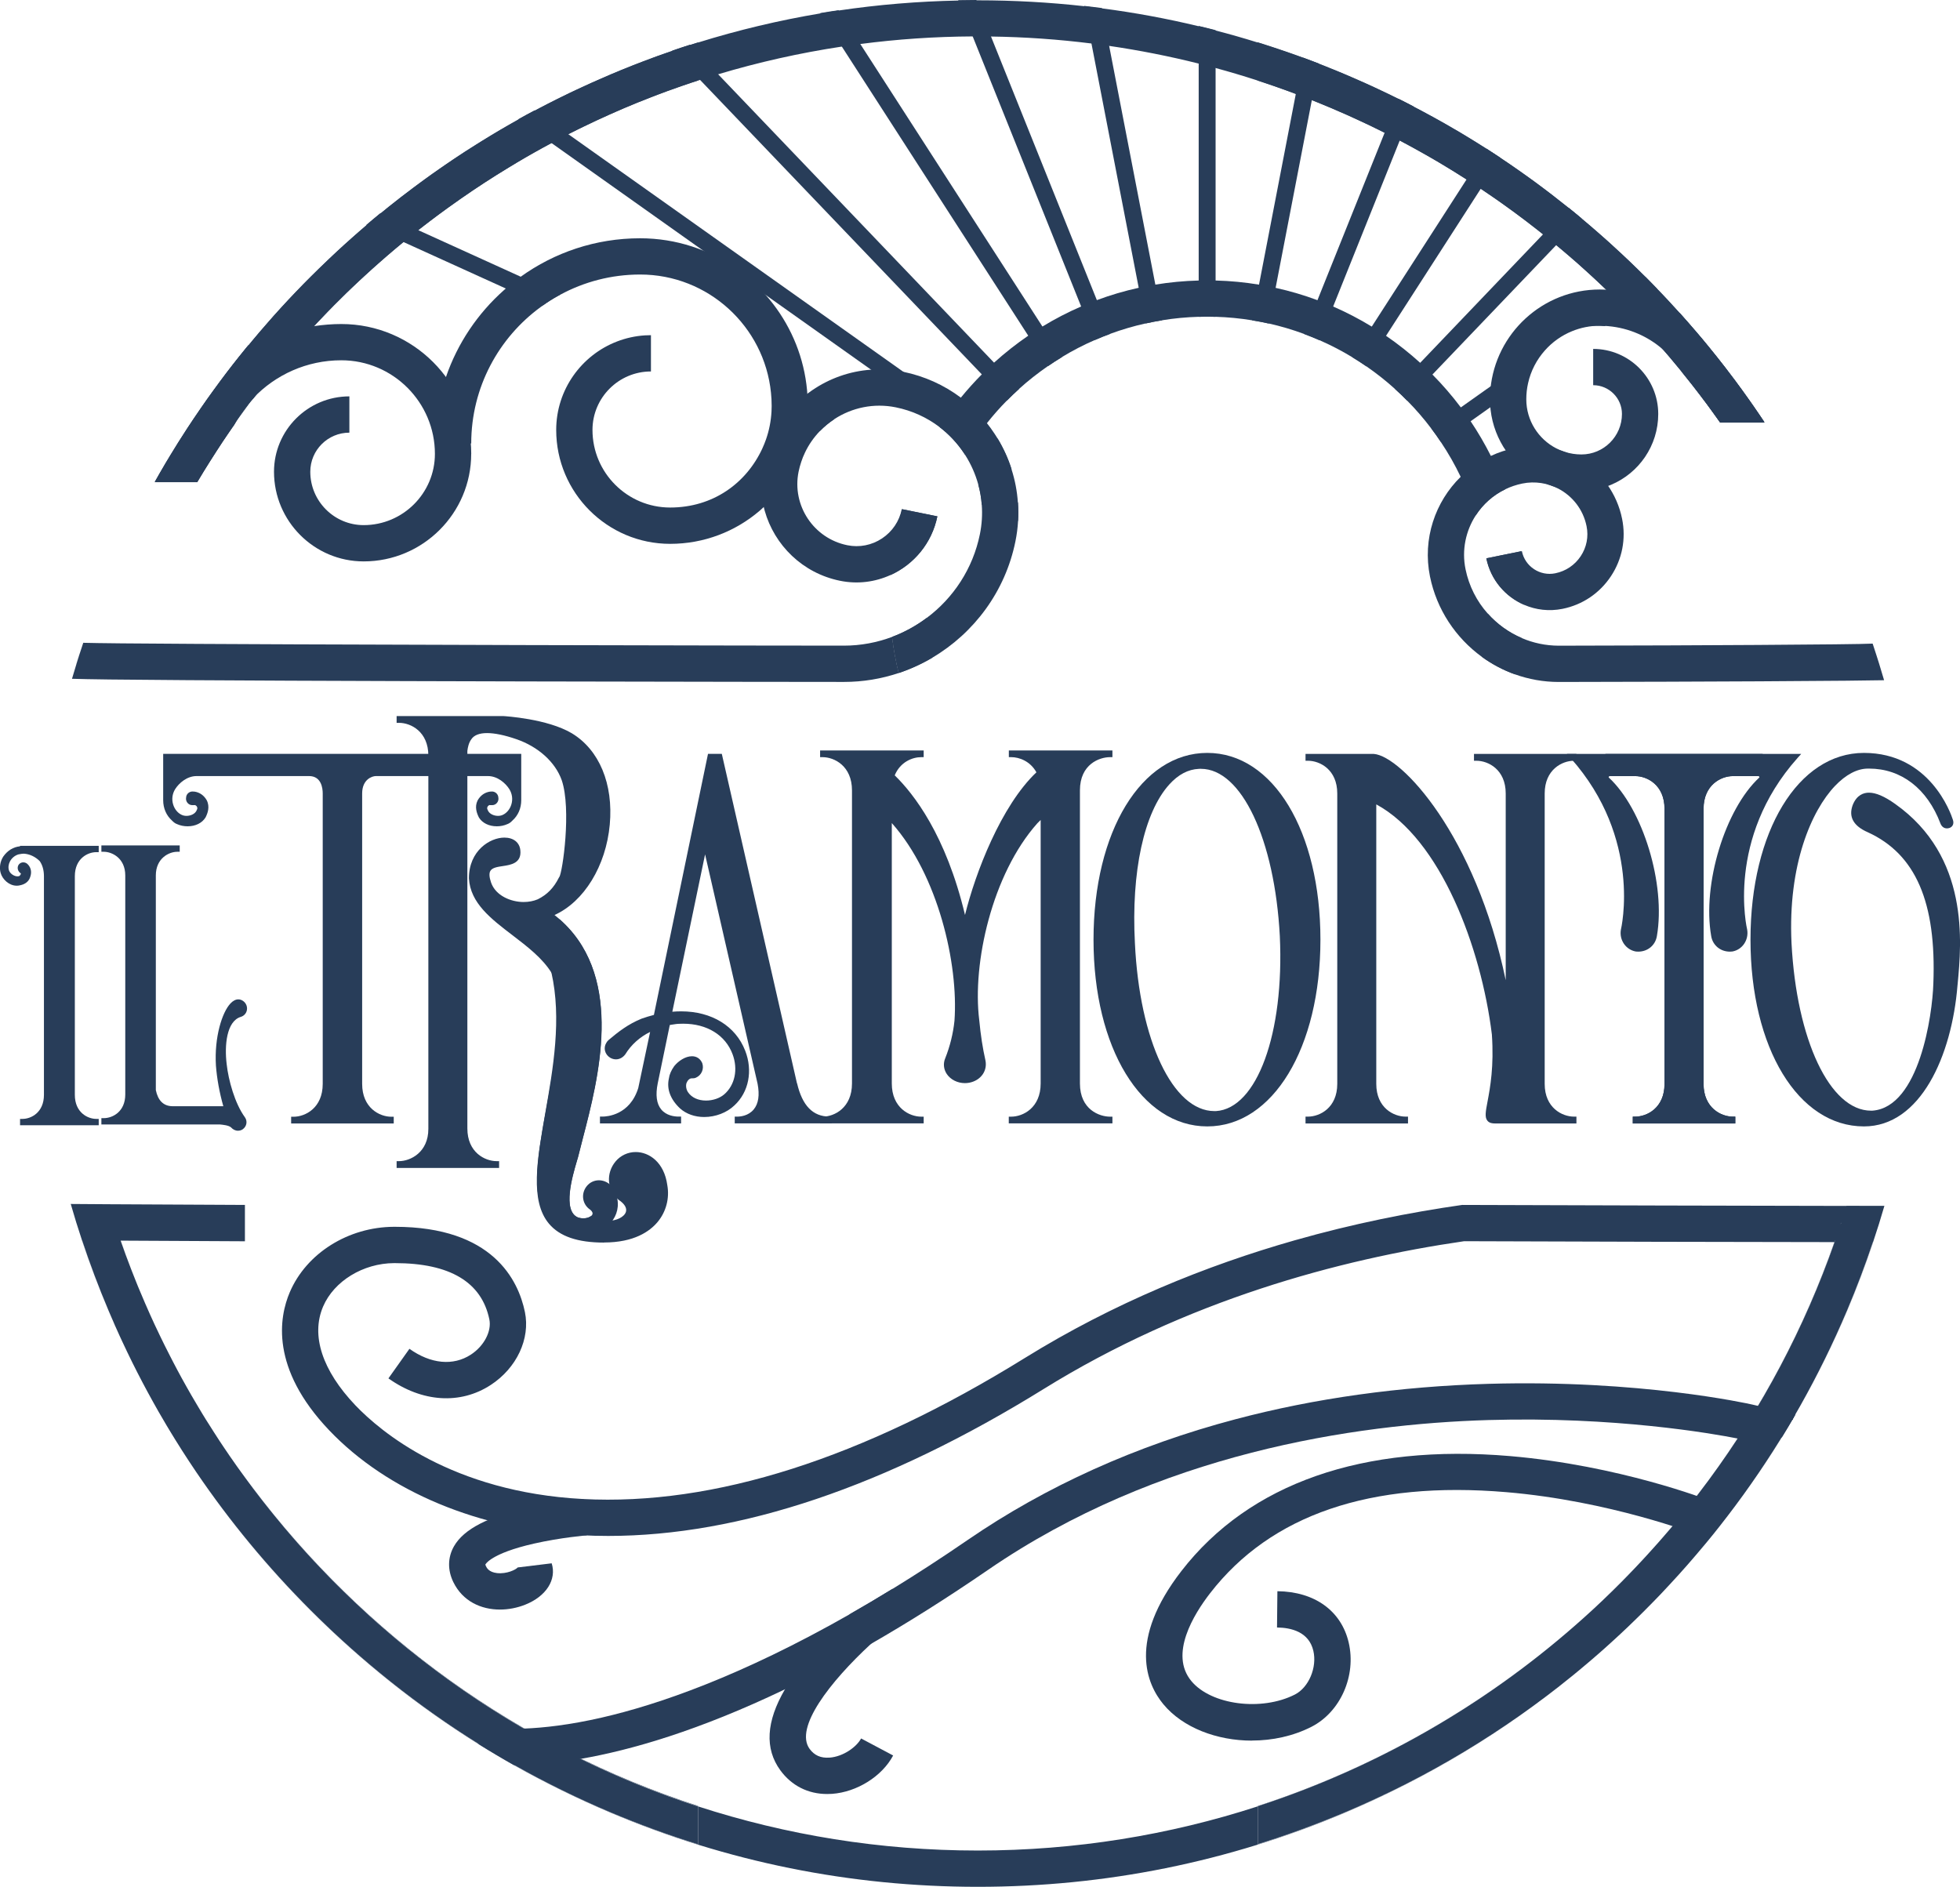 <?xml version="1.0" encoding="UTF-8"?>
<svg id="Layer_2" data-name="Layer 2" xmlns="http://www.w3.org/2000/svg" viewBox="0 0 516.96 497.67">
  <defs>
    <style>
      .cls-1 {
        fill: #283d59;
        stroke-width: 0px;
      }
    </style>
  </defs>
  <g id="Layer_1-2" data-name="Layer 1">
    <g>
      <path class="cls-1" d="m266.07,296.31v-1.77h.64c3.12,0,7.77-2.33,7.77-8.76v-69.5l-.89.89c-11.95,13.45-17.18,36.95-15.31,51.89.38,4,.92,7.48,1.64,10.65.26,1.3.01,2.58-.7,3.63-.79,1.16-2.06,1.96-3.6,2.25-.38.07-.76.1-1.13.1-1.96,0-3.79-.93-4.78-2.42-.83-1.26-.98-2.77-.39-4.16,1.25-3.13,2.09-6.55,2.43-9.87,1.08-15.02-4.33-38.39-16.49-52.1l-.04-.04v68.68c0,6.43,4.65,8.76,7.77,8.76h.64v1.77h-27.32v-1.77h.64c3.12,0,7.77-2.33,7.77-8.76v-77.31c0-6.43-4.65-8.76-7.77-8.76h-.64v-1.77h27.32v1.77h-.64c-2.35,0-5.54,1.27-7,4.8,4.97,4.83,13.52,15.74,18.54,36.83,2.71-11.05,9.51-28.8,18.83-37.63-1.61-2.94-4.54-4-6.63-4h-.64v-1.77h27.32v1.77h-.64c-2.74,0-7.93,1.83-7.93,8.76v77.31c0,6.93,5.19,8.76,7.93,8.76h.64v1.77h-27.32Z"/>
      <path class="cls-1" d="m216.93,295.18c3.3,0,8.41-2.47,8.41-9.4v-77.31c0-6.92-5.11-9.4-8.41-9.4v-.5h26.05v.5c-2.64,0-6.26,1.48-7.75,5.6,6.59,6.26,14.84,18.79,19.29,39.56,2.31-11.37,9.73-31.32,19.62-40.39-1.65-3.46-4.94-4.78-7.42-4.78v-.5h26.04v.5c-3.46,0-8.57,2.47-8.57,9.4v77.31c0,6.92,5.11,9.4,8.57,9.4v.49h-26.04v-.49c3.3,0,8.41-2.47,8.41-9.4v-71.05l-1.98,1.98c-11.87,13.35-17.47,36.59-15.5,52.42.33,3.46.82,7.09,1.65,10.71.5,2.47-1.15,4.62-3.79,5.11-3.79.66-6.92-2.47-5.6-5.6,1.32-3.3,2.14-6.76,2.47-10.06,1.15-15.99-4.95-39.4-16.65-52.58l-1.15-1.15v70.22c0,6.92,5.11,9.4,8.41,9.4v.49h-26.05v-.49Z"/>
      <path class="cls-1" d="m76.79,296.33v-1.77h.64c3.09,0,7.69-2.31,7.69-8.67v-76.6c0-1.38-.35-4.59-3.61-4.59h-29.65c-2.56,0-4.65,1.86-5.67,3.46-.75,1.23-.94,2.67-.52,4.04.37,1.22,1.2,2.24,2.21,2.71.38.19.83.29,1.31.29,1.04,0,2.33-.49,2.72-1.56l.03-.07c.17-.34.15-.57-.09-.94-.19-.18-.35-.27-.43-.29l-.07.03h-.64c-.5,0-.97-.23-1.29-.64-.31-.4-.43-.9-.33-1.39.04-.87.78-1.57,1.69-1.57.11,0,.22.01.33.03h.18c1.38.2,2.5.99,3.24,2.28.88,1.75.24,3.42-.31,4.52-.91,1.49-2.67,2.35-4.74,2.35-.99,0-1.94-.2-2.77-.57-.61-.21-1.01-.61-1.36-.96-1.48-1.32-2.31-3.23-2.31-5.35v-12.23h94.44v12.23c0,2.13-.83,4.04-2.34,5.38-.32.32-.72.72-1.33.93-.83.37-1.78.57-2.77.57-2.06,0-3.82-.86-4.71-2.3-.58-1.15-1.21-2.82-.35-4.54.75-1.32,1.88-2.11,3.26-2.31h.04s.14,0,.14,0c.11-.02.22-.03.33-.03.9,0,1.64.7,1.69,1.57.1.49-.02.99-.33,1.39-.32.41-.79.64-1.29.64h-.64l-.07-.04c-.07.03-.23.11-.42.3-.24.38-.26.6-.09.94l.03.07c.39,1.07,1.68,1.56,2.72,1.56.48,0,.93-.1,1.29-.28,1.03-.48,1.86-1.5,2.23-2.72.42-1.38.23-2.82-.53-4.05-1.01-1.59-3.1-3.45-5.66-3.45h-29.55c-.94,0-3.61.84-3.61,4.59v76.6c0,6.36,4.6,8.67,7.69,8.67h.64v1.77h-27.08Z"/>
      <path class="cls-1" d="m77.43,295.2c3.27,0,8.33-2.45,8.33-9.31v-76.6c0-2.12-.82-5.23-4.25-5.23h-29.65c-2.78,0-5.06,1.96-6.21,3.76-1.8,2.94-.49,6.53,1.96,7.68,1.63.82,4.25.16,4.9-1.63.33-.65.16-1.14-.16-1.63-.33-.33-.82-.65-1.14-.49h-.49c-.65,0-1.14-.65-.98-1.31,0-.65.65-1.14,1.31-.98h.16c1.14.16,2.12.82,2.78,1.96.65,1.31.33,2.61-.33,3.92-1.31,2.12-4.57,2.45-6.7,1.47-.49-.16-.82-.49-1.14-.82-1.47-1.31-2.12-3.1-2.12-4.9v-11.6h93.16v11.6c0,1.8-.65,3.59-2.12,4.9-.33.33-.65.65-1.14.82-2.12.98-5.39.65-6.7-1.47-.65-1.31-.98-2.61-.33-3.92.65-1.14,1.63-1.8,2.78-1.96h.16c.65-.16,1.31.33,1.31.98.16.65-.33,1.31-.98,1.31h-.49c-.33-.16-.82.16-1.14.49-.33.49-.49.98-.16,1.63.65,1.8,3.27,2.45,4.9,1.63,2.45-1.14,3.76-4.74,1.96-7.68-1.14-1.8-3.43-3.76-6.21-3.76h-29.54c-1.31,0-4.25,1.14-4.25,5.23v76.6c0,6.86,5.06,9.31,8.33,9.31v.49h-25.81v-.49Z"/>
      <path class="cls-1" d="m318.43,297.11c-17.39,0-30.01-20.72-30.01-49.26s12.62-49.26,30.01-49.26,29.84,20.72,29.84,49.26-12.55,49.26-29.84,49.26Zm-1.7-94.33c-.18,0-.36,0-.54.02-2.81.13-5.42,1.5-7.76,4.09-6.7,7.39-10.1,23.05-9.09,41.9,1.21,25.66,10.02,44.28,20.95,44.28.14,0,.28,0,.42,0,10.82-.66,18.06-20.5,16.85-46.16-1.36-25.56-10.11-44.12-20.81-44.12Z"/>
      <path class="cls-1" d="m289.06,247.85c0-29.37,13.05-48.62,29.37-48.62s29.21,19.25,29.21,48.62-13.05,48.62-29.21,48.62-29.37-19.25-29.37-48.62Zm49.11-.98c-1.47-27.57-11.09-45.36-22.03-44.71-10.93.49-18.93,19.09-17.46,46.67,1.31,27.74,11.09,45.36,22.03,44.87,10.77-.65,18.76-19.25,17.46-46.83Z"/>
      <path class="cls-1" d="m5.29,296.8v-1.67h.64c2.28,0,5.66-1.69,5.66-6.35v-57.66c0-1.59-.39-2.98-1.13-4.01-1.18-1.16-2.66-1.85-4.18-1.94-.31,0-.79.06-1.41.19-.94.28-1.78.96-2.25,1.87-.41.79-.49,1.66-.23,2.41.31.81,1.33,1.51,2.21,1.51.18,0,.36-.03.52-.09.15-.12.32-.35.38-.58.02-.08,0-.14-.02-.15l-.15-.05-.06-.08-.23-.23-.03-.04c-.53-.71-.43-1.68.23-2.17.26-.2.58-.3.91-.3.48,0,.93.22,1.23.58l.07.07c.75.87.93,1.96.55,3.11-.33,1.21-1.31,2.03-2.75,2.3-.24.06-.53.1-.83.1-2.04,0-3.75-1.68-4.23-3.31-.42-1.38-.17-3.05.66-4.36,1.14-1.62,2.66-2.55,4.43-2.72v-.13h20.76v1.67h-.64c-2.28,0-5.66,1.69-5.66,6.35v57.66c0,4.66,3.38,6.35,5.66,6.35h.64v1.67H5.29Z"/>
      <path class="cls-1" d="m5.93,295.77c2.56,0,6.3-1.87,6.3-6.99v-57.66c0-1.87-.49-3.35-1.28-4.43-1.38-1.38-3.05-2.07-4.62-2.16-.49,0-1.08.1-1.57.2-2.36.69-3.64,3.15-2.95,5.12.49,1.28,2.26,2.36,3.64,1.77.29-.2.59-.59.69-.98.1-.39-.1-.79-.39-.89l-.2-.2c-.29-.39-.29-.98.1-1.28.39-.3.98-.2,1.28.2l.1.1c.59.69.69,1.57.39,2.46-.3,1.08-1.18,1.67-2.26,1.87-1.87.49-3.84-1.08-4.33-2.76-.39-1.28-.1-2.75.59-3.84,1.18-1.67,2.75-2.46,4.53-2.46v-.1h19.48v.39c-2.56,0-6.3,1.87-6.3,6.99v57.66c0,5.12,3.74,6.99,6.3,6.99v.39H5.93v-.39Z"/>
      <path class="cls-1" d="m62.82,298.26c-.7,0-1.38-.32-1.86-.87-.62-.59-2.3-.73-2.93-.79h-31.29s0-1.67,0-1.67h.64c2.28,0,5.66-1.66,5.66-6.25v-57.76c0-4.55-3.47-6.25-5.66-6.25h-.64v-1.67h20.66v1.67h-.64c-2.19,0-5.66,1.7-5.66,6.25v56.61c.57,2.76,2.01,4.19,4.3,4.25h13.5c-1.02-3.6-1.69-7.3-1.95-10.73-.45-7.52,1.64-14.04,3.83-16.37.68-.72,1.38-1.08,2.09-1.08.46,0,.9.16,1.3.46.75.56,1.11,1.47.95,2.37-.16.87-.79,1.56-1.65,1.8-3.71,1.18-4.3,7.47-3.68,12.49.46,4.19,2.15,10.34,4.8,13.97.73,1.03.5,2.38-.53,3.15-.37.27-.8.4-1.25.4Z"/>
      <path class="cls-1" d="m61.43,296.95s0-.1-.1-.1l.1.1c-.69-.69-2.16-.89-3.35-.98h-30.7v-.39c2.46,0,6.3-1.77,6.3-6.89v-57.76c0-5.02-3.84-6.89-6.3-6.89v-.39h19.38v.39c-2.46,0-6.3,1.87-6.3,6.89v56.68c.2.98.98,4.72,4.92,4.82h14.37c-1.08-3.64-1.87-7.58-2.16-11.41-.59-9.84,3.35-18.6,6.2-16.43,1.18.89.89,2.66-.49,3.05-4.33,1.38-4.72,8.46-4.13,13.18.49,4.53,2.26,10.63,4.92,14.27.49.69.39,1.67-.39,2.26-.69.49-1.67.29-2.26-.39Z"/>
      <path class="cls-1" d="m430.65,296.33v-1.8h.64c3.11,0,7.73-2.3,7.73-8.64v-72.54c0-6.34-4.62-8.64-7.73-8.64h-6.21l-.1-.51c-.12-.57-.2-1.08-.25-1.55-.12-1.03-.4-1.99-.84-2.86l-.47-.93h51.65l-.95,1.06c-19,21.3-13.35,45.06-13.29,45.3.46,2.73-1.3,5.29-3.91,5.75-.25.03-.45.04-.66.04h0c-2.5,0-4.52-1.68-4.92-4.09-2.39-13.66,3.66-33.52,12.71-41.86.02-.11-.03-.19-.06-.23-.06-.07-.15-.12-.24-.12h-6.7c-3.11,0-7.73,2.3-7.73,8.64v72.54c0,6.34,4.62,8.64,7.73,8.64h.64v1.8h-27.03Z"/>
      <path class="cls-1" d="m473.64,199.49h-49.19c.47.93.78,1.98.9,3.07.06.5.14,1,.24,1.5h5.69c3.27,0,8.37,2.48,8.37,9.28v72.54c0,6.8-5.1,9.28-8.37,9.28v.52h25.75v-.52c-3.27,0-8.37-2.48-8.37-9.28v-72.54c0-6.8,5.1-9.28,8.37-9.28h6.7c.6,0,1.05.55.93,1.13-.02.08-.03.14-.03.18-8.88,8.01-15.03,27.97-12.68,41.43.39,2.35,2.48,3.79,4.84,3.53,2.22-.39,3.79-2.61,3.4-4.97-.26-1.05-5.49-24.66,13.44-45.88Z"/>
      <path class="cls-1" d="m154.4,325.14c-.37,0-.75-.02-1.14-.05-4.18-.34-7.13-1.7-9.02-4.17-4.33-5.63-2.43-16.06-.02-29.26,1.46-7.99,3.1-17.05,3.54-26.32.14-3.14-.59-5.97-2.24-8.66-2.41-3.93-6.44-7.01-10.34-9.99-5.72-4.37-11.13-8.5-11.5-15.01,0-7.34,5.58-10.75,9.35-10.75,2.39,0,4.01,1.27,4.21,3.33.37,3.43-2.52,3.87-4.62,4.18-1.42.21-2.76.42-3.27,1.25-.38.62-.32,1.64.16,3.06,1.21,3.55,5.31,5.17,8.6,5.17,1.34,0,2.64-.25,3.74-.72,2.48-1.24,4.21-3.01,5.56-5.71l.04-.08.06-.06c.88-1.25,3.24-17.96.65-25.56-1.71-4.8-6.2-8.85-12.02-10.84-3.01-1.04-5.66-1.59-7.67-1.59s-3.42.54-4.14,1.61c-.72.97-.95,2.22-1.06,3.08v99.58c0,6.34,4.62,8.64,7.73,8.64h.64v1.8h-27.03v-1.8h.64c2.99,0,7.73-2.31,7.73-8.51v-98.45c0-6.34-4.62-8.65-7.73-8.65h-.64v-1.79h28.09c.51.03,11.64.7,18.1,4.53,7.26,4.37,11.01,13.38,10.03,24.1-1,10.92-6.79,20.33-14.57,23.85.8.63,1.55,1.28,2.27,1.97,16.06,15.26,9.28,41.32,5.22,56.89-.4,1.55-.78,2.98-1.09,4.27-.08.39-.27,1.02-.51,1.82-1.15,3.91-3.85,13.05.27,14.82.45.16.96.25,1.47.25.67,0,1.29-.16,1.76-.44.41-.24.64-.55.65-.85,0-.39-.33-.83-.96-1.25l-.06-.04c-1.8-1.51-2.01-4.14-.47-5.99.78-.94,1.93-1.48,3.15-1.48,2.08,0,4.41,1.57,4.89,5.06.45,2.52-.49,5.14-2.45,6.79-1.49,1.28-3.57,1.96-5.99,1.96h0Z"/>
      <path class="cls-1" d="m162.2,316.48c-.66-4.7-4.97-5.62-6.93-3.26-1.31,1.57-1.18,3.79.39,5.09,1.76,1.18,1.47,2.47.29,3.18-.92.55-2.37.74-3.81.22-5.49-2.36-.66-14.91-.13-17.39,3.35-13.76,13.46-44-3.96-60.55-.95-.91-1.98-1.77-3.1-2.59,16.73-6.28,21.57-37.57,5.49-47.24-6.4-3.8-17.77-4.45-17.77-4.45h-27.45v.52c3.27,0,8.37,2.49,8.37,9.28v98.45c0,6.66-5.09,9.15-8.37,9.15v.53h25.75v-.53c-3.27,0-8.36-2.48-8.36-9.28v-99.62c.13-1.04.39-2.35,1.18-3.4,2.23-3.26,8.76-1.57,12.55-.26,5.36,1.83,10.46,5.75,12.42,11.24,2.62,7.72.26,25.02-.78,26.19-1.57,3.14-3.53,4.84-5.88,6.01-4.58,1.96-11.5.13-13.2-4.83-2.74-8.11,8.37-2.49,7.71-8.63-.53-5.36-12.28-2.88-12.28,7.32.62,10.65,15.82,15.01,21.76,24.71,1.58,2.57,2.5,5.5,2.33,9.02-1.41,30.31-15.6,57.43,4.92,59.08,3.02.24,5.21-.52,6.66-1.76,1.94-1.64,2.6-4.13,2.23-6.22Z"/>
      <path class="cls-1" d="m159.28,327.75c-6.94,0-11.67-1.63-14.48-4.97-5.06-6.02-3.16-16.79-.97-29.25,2.05-11.64,4.37-24.83,1.6-37.04-.63-2.79.17-5.64.95-8.4.41-1.45.83-2.94,1.04-4.41l.17-1.23.9.85c16.06,15.26,9.28,41.32,5.23,56.89-.4,1.55-.78,2.98-1.09,4.27-.08.39-.27,1.02-.51,1.82-1.15,3.91-3.85,13.05.27,14.82.45.16.96.25,1.47.25.67,0,1.29-.16,1.76-.44l.36-.21.34.24c.33.23.7.44,1.09.6.82.29,1.7.46,2.6.49.09,0,.18,0,.27,0,2.33,0,4.4-1.03,4.81-2.39.3-1.01-.37-2.12-1.89-3.14l-.05-.04c-3.05-2.54-3.4-6.98-.79-10.11,1.32-1.58,3.25-2.48,5.31-2.48,3.55,0,7.5,2.69,8.33,8.71.63,3.49-.31,7.06-2.57,9.76-2.06,2.46-6.18,5.39-14.13,5.39Z"/>
      <path class="cls-1" d="m159.28,327.12c-33.58,0-5.93-38.58-13.23-70.76-.92-4.05,1.39-8.3,1.99-12.58,17.42,16.55,7.31,46.79,3.96,60.55-.53,2.48-5.36,15.03.13,17.39,1.44.52,2.89.33,3.81-.22.36.25.77.48,1.21.66.95.34,1.9.51,2.82.54,4.75.15,8.32-3.52,3.56-6.69-2.84-2.36-3.07-6.38-.71-9.22,3.55-4.25,11.34-2.6,12.52,5.91,1.18,6.62-3.31,14.42-16.07,14.42Z"/>
      <path class="cls-1" d="m193.79,296.33v-1.8h.64c.84,0,2.96-.19,4.37-1.9,1.25-1.51,1.59-3.78,1.02-6.76l-13.85-60.52-8.64,41.51c.79-.07,1.57-.1,2.33-.1,8.04,0,14.35,3.87,16.88,10.36,2.07,5.29.95,10.96-2.85,14.46-1.98,1.9-4.96,3.05-7.95,3.05-2.48,0-4.74-.8-6.37-2.26-2.56-2.4-3.58-5.14-2.94-7.94.12-.99.6-2.1,1.41-3.24,1.06-1.31,2.9-2.59,4.67-2.59,1.22,0,2.18.63,2.7,1.79l.02.06c.51,1.52-.21,3.15-1.65,3.79-.37.19-.74.19-1.17.19-.53,0-1.07.52-1.36,1.28-.21.76-.05,1.72.44,2.41.94,1.38,2.66,2.17,4.72,2.17,1.81,0,3.61-.61,4.8-1.63,2.83-2.45,3.7-6.6,2.21-10.59-1.88-5.04-6.74-8.05-13.01-8.05-.3,0-.61,0-.92.02-.67,0-1.32.11-2.01.22-.21.03-.41.07-.62.1l-3.18,15.38c-.62,3.06-.32,5.38.91,6.88,1.35,1.65,3.47,1.9,4.61,1.9h.64v1.8h-21.4v-1.8h.64c1.19,0,7.22-.36,9.46-7.53l3.13-14.8c-2.72,1.33-5.02,3.4-6.55,5.91-.64.85-1.52,1.32-2.47,1.32-.54,0-1.08-.16-1.55-.45-1.38-.86-1.81-2.57-.99-3.89.15-.3.33-.48.48-.63l.14-.14c2.54-2.14,5.08-4.15,8.71-5.63,1.07-.36,2.15-.72,3.23-.98l14.27-68.86h3.64l19.82,86.89h.03c1.38,5.91,4.17,8.78,8.53,8.78h.64v1.8h-25.59Z"/>
      <path class="cls-1" d="m158.87,295.17c3.14,0,8.1-1.7,10.06-7.97l3.4-16.08c-3.27,1.31-6.14,3.66-7.97,6.67-.78,1.05-2.09,1.31-3.14.65-1.05-.65-1.44-1.96-.78-3.01.13-.26.26-.39.39-.52l.13-.13c2.48-2.09,4.97-4.05,8.5-5.49,1.18-.39,2.35-.78,3.53-1.05l14.25-68.75h2.61l19.74,86.53v-.13c1.83,7.84,5.88,9.28,9.15,9.28v.52h-24.31v-.52c3.01,0,7.45-1.96,6.01-9.41l-14.51-63.39-9.41,45.22c18.95-2.22,25.1,15.82,16.73,23.53-3.4,3.27-9.8,4.05-13.46.78-2.09-1.96-3.4-4.44-2.75-7.32.13-1.05.65-2.09,1.31-3.01,1.7-2.09,5.1-3.53,6.27-.91.39,1.18-.13,2.48-1.31,3.01-.26.13-.52.13-.92.13-.78,0-1.57.65-1.96,1.7-.26.92-.13,2.09.52,3.01,2.22,3.27,7.71,3.01,10.46.65,6.8-5.88,2.48-20.39-12.16-19.74-1.05,0-2.09.26-3.14.39l-3.27,15.82c-1.57,7.71,2.88,9.54,6.14,9.54v.52h-20.13v-.52Z"/>
      <path class="cls-1" d="m394.26,296.33c-.58,0-1.41-.07-1.94-.71-.76-.91-.48-2.4.03-5.1.69-3.67,1.72-9.21,1.14-17.66-2.83-23-13.55-51.53-30.49-60.69v73.72c0,6.34,4.62,8.64,7.73,8.64h.64v1.8h-27.03v-1.8h.64c3.11,0,7.73-2.3,7.73-8.64v-76.59c0-6.34-4.62-8.64-7.73-8.64h-.64v-1.8h18.02c7.26.56,26.82,21.43,34.78,59.68v-49.24c0-6.34-4.62-8.64-7.73-8.64h-.64v-1.8h27.02v1.8h-.64c-3.11,0-7.73,2.3-7.73,8.64v76.59c0,6.34,4.62,8.64,7.73,8.64h.64v1.8h-21.55Z"/>
      <path class="cls-1" d="m344.98,295.17c3.27,0,8.37-2.48,8.37-9.28v-76.59c0-6.8-5.1-9.28-8.37-9.28v-.52h17.38c6.8.52,28.36,22.48,35.42,66.01v-56.2c0-6.8-5.1-9.28-8.37-9.28v-.52h25.75v.52c-3.27,0-8.37,2.48-8.37,9.28v76.59c0,6.8,5.1,9.28,8.37,9.28v.52h-20.91c-4.44,0,1.05-5.75-.13-22.87-3.01-24.44-14.51-53.2-31.76-61.69v74.76c0,6.8,5.1,9.28,8.37,9.28v.52h-25.75v-.52Z"/>
      <path class="cls-1" d="m491.62,297.11c-17.33,0-29.92-20.72-29.92-49.26s12.58-49.26,29.92-49.26,22.9,15.85,23.47,17.66c.38,1.15-.19,1.9-.92,2.14-.23.08-.45.11-.67.11-.76,0-1.37-.46-1.69-1.27-3.49-9.22-10.35-14.5-18.83-14.5h-.3c-2.83,0-5.83,1.58-8.67,4.55-6.2,6.5-12.47,20.8-11.49,41.45,1.33,25.63,10.15,44.23,20.98,44.23.15,0,.3,0,.44-.01,12.25-1,15.74-25.12,15.99-33.5.83-21.46-4.66-34.15-17.27-39.92-3.82-1.66-5.16-4.09-3.99-7.21,1.07-2.68,2.92-3.24,4.27-3.24,1.84,0,4.09.96,6.89,2.95,19.68,13.91,17.54,36.6,16.51,47.51l-.04.39c-1.5,18.5-9.72,37.18-24.68,37.18Z"/>
      <path class="cls-1" d="m462.34,247.85c0-29.41,13.2-48.62,29.28-48.62,17.78,0,22.74,16.86,22.87,17.25.26.78-.13,1.18-.52,1.31-.78.26-1.31-.13-1.57-.78-3.66-9.67-10.98-15.03-19.74-14.9-10.2,0-22.09,19.08-20.78,46.66,1.44,27.71,11.11,45.35,22.09,44.83,12.81-1.05,16.34-25.49,16.6-34.11.65-16.86-2.22-33.46-17.65-40.52-3.01-1.31-4.84-3.27-3.66-6.41,1.83-4.57,6.14-2.87,10.19,0,19.61,13.86,17.25,36.21,16.21,47.32-1.31,16.08-8.37,36.6-24.05,36.6s-29.28-19.21-29.28-48.62Z"/>
      <path class="cls-1" d="m430.66,296.33v-1.8h.64c3.11,0,7.73-2.3,7.73-8.64v-72.54c0-6.34-4.62-8.64-7.73-8.64h-6.7c-.09,0-.18.04-.24.12-.03.04-.08.12-.06.23,9.05,8.34,15.09,28.2,12.71,41.86-.4,2.41-2.42,4.09-4.92,4.09-.2,0-.41-.01-.62-.03-2.65-.47-4.4-3.02-3.96-5.71.07-.29,5.72-24.05-13.28-45.35l-.95-1.06h51.65l-.47.93c-.44.87-.72,1.83-.84,2.86-.05.47-.14.98-.25,1.55l-.1.51h-6.21c-3.11,0-7.73,2.3-7.73,8.64v72.54c0,6.34,4.62,8.64,7.73,8.64h.64v1.8h-27.03Z"/>
      <path class="cls-1" d="m414.7,199.49h49.19c-.47.93-.78,1.98-.9,3.07-.06.5-.14,1-.24,1.5h-5.69c-3.27,0-8.37,2.48-8.37,9.28v72.54c0,6.8,5.1,9.28,8.37,9.28v.52h-25.75v-.52c3.27,0,8.37-2.48,8.37-9.28v-72.54c0-6.8-5.1-9.28-8.37-9.28h-6.7c-.6,0-1.05.55-.93,1.13.02.08.03.14.03.18,8.88,8.01,15.03,27.97,12.68,41.43-.39,2.35-2.48,3.79-4.84,3.53-2.22-.39-3.79-2.61-3.4-4.97.26-1.05,5.49-24.66-13.44-45.88Z"/>
      <path class="cls-1" d="m34.6,334.79c-.98-2.5-1.9-5.03-2.79-7.57h.02c.88,2.55,1.81,5.07,2.77,7.57Z"/>
      <path class="cls-1" d="m411.3,444.79c-17.25,13.56-36.19,24.72-56.53,33.33-30.68,12.98-63.27,19.56-96.86,19.56s-66.18-6.58-96.86-19.56c-8.77-3.71-17.27-7.89-25.49-12.53-3.18-1.79-6.31-3.65-9.4-5.58-15.95-9.96-30.74-21.73-44.21-35.21-11.28-11.28-21.36-23.48-30.18-36.49,8.82,12.99,18.89,25.15,30.13,36.39,22.84,22.86,49.46,40.79,79.1,53.33,7.59,3.21,15.3,6.03,23.12,8.45v-10.01c23.25,7.55,48.05,11.64,73.78,11.64s50.56-4.09,73.83-11.65v10.02c7.82-2.42,15.52-5.25,23.12-8.45,20.32-8.59,39.21-19.72,56.45-33.23Z"/>
      <path class="cls-1" d="m423.3,434.75c-1.4,1.26-2.81,2.49-4.24,3.69,1.42-1.21,2.84-2.44,4.24-3.69Z"/>
      <path class="cls-1" d="m433.94,424.69s-.06.06-.09.1c-.26.26-.52.52-.78.77.29-.29.58-.57.87-.87Z"/>
      <path class="cls-1" d="m438.08,420.46c-1.36,1.42-2.74,2.83-4.14,4.23,1.4-1.4,2.78-2.81,4.14-4.23Z"/>
      <path class="cls-1" d="m484.05,327.17c-.05.16-.11.32-.17.48-7.94,22.66-19.19,43.78-33.2,62.76,13.97-18.98,25.22-40.1,33.15-62.76.06-.16.11-.33.17-.49.01,0,.03,0,.04,0Z"/>
      <path class="cls-1" d="m485.6,322.57c-.04.11-.08.24-.12.36l.07-.36h.05Z"/>
      <path class="cls-1" d="m20.17,175.09c.47-1.5.94-3,1.45-4.49-.5,1.49-.98,2.99-1.44,4.49h0Z"/>
      <path class="cls-1" d="m453.62,111.34c.34.48.34.48,0,0-.29-.43-.6-.86-.91-1.29-.52-.74-1.05-1.47-1.59-2.2-.33-.46-.68-.92-1.01-1.38-.6-.8-1.2-1.6-1.81-2.4-.61-.79-1.22-1.58-1.83-2.37-.4-.5-.8-1.01-1.2-1.51-.47-.58-.93-1.16-1.4-1.74-.04-.04-.08-.1-.11-.14-.47-.58-.94-1.16-1.42-1.74h0c-.68-.82-1.36-1.64-2.04-2.45-.02-.03-.04-.05-.06-.07-.49-.59-.99-1.17-1.5-1.74-.04-.05-.1-.11-.14-.16,0,0,0,0,0,0-.36-.42-.73-.84-1.1-1.26l-.84-.94c-.36-.4-.72-.8-1.08-1.2-.37-.41-.75-.82-1.12-1.24-.06-.06-.11-.12-.17-.18-.19-.2-.37-.41-.56-.61-.19-.2-.38-.41-.57-.61-.59-.64-1.18-1.26-1.77-1.9-.39-.41-.78-.82-1.17-1.23-.17-.17-.33-.34-.49-.51-.17-.17-.34-.34-.5-.52-.54-.55-1.07-1.09-1.61-1.63-.56-.56-1.1-1.12-1.66-1.67-.38-.39-.77-.77-1.16-1.14-.39-.38-.78-.77-1.17-1.14-.15-.14-.31-.29-.46-.43-.63-.6-1.26-1.19-1.89-1.79-.81-.75-1.62-1.51-2.44-2.25-.54-.5-1.09-.99-1.64-1.48,0-.02-.01-.03-.02-.02-.06-.06-.11-.11-.17-.15-.82-.75-1.65-1.47-2.49-2.19-.36-.31-.71-.63-1.08-.93-.45-.38-.89-.77-1.34-1.14-.23-.2-.46-.4-.69-.58-.22-.19-.45-.38-.69-.57-.61-.51-1.23-1.02-1.84-1.53-.62-.51-1.24-1.01-1.86-1.5-.62-.5-1.24-.99-1.87-1.48-1.88-1.47-3.77-2.91-5.69-4.32-.86-.64-1.72-1.26-2.58-1.87-.7-.5-1.39-.99-2.09-1.48-.35-.25-.71-.5-1.07-.74-.25-.17-.5-.33-.74-.5-.51-.35-1.02-.7-1.54-1.05-.22-.15-.45-.3-.67-.45-.24-.16-.48-.33-.73-.48-.04-.03-.09-.06-.13-.09-1.01-.68-2.03-1.35-3.06-2-1.72-1.1-3.45-2.18-5.19-3.24-.12-.08-.25-.15-.38-.23-.87-.53-1.75-1.05-2.64-1.58-.45-.27-.89-.53-1.34-.78-.45-.26-.9-.52-1.35-.77-1.11-.63-2.23-1.26-3.35-1.87-.37-.2-.74-.4-1.11-.6-.37-.2-.75-.4-1.12-.6-.38-.21-.76-.41-1.14-.61h0c-.66-.35-1.32-.7-1.98-1.04-.66-.34-1.33-.69-2-1.01-.66-.33-1.31-.66-1.98-.98-.66-.33-1.33-.64-1.99-.97-.59-.29-1.19-.57-1.78-.84s-1.19-.55-1.79-.82c-.06-.03-.13-.06-.2-.09-.17-.08-.34-.16-.51-.24-.69-.33-1.38-.63-2.09-.94-.73-.33-1.47-.64-2.21-.96-.08-.03-.15-.07-.23-.1-.02,0-.04-.02-.06-.03-.24-.1-.48-.21-.73-.32-.24-.11-.48-.21-.73-.31-.01,0-.03-.01-.04-.02-.01,0-.03-.01-.04-.02-.21-.09-.43-.18-.64-.26-.47-.2-.95-.4-1.42-.59-.48-.19-.96-.38-1.43-.58-.73-.29-1.47-.61-2.21-.89-.41-.17-.82-.33-1.24-.48-.7-.27-1.41-.54-2.12-.8-6.91-2.6-13.97-4.88-21.17-6.84-1.48-.4-2.97-.79-4.47-1.17-7.73-1.94-15.61-3.5-23.62-4.67-1.55-.23-3.11-.44-4.66-.63-8.7-1.09-17.53-1.72-26.49-1.84-1.15-.02-2.31-.03-3.47-.03-.45,0-.9,0-1.35,0-10.04.05-19.93.73-29.65,2-1.63.21-3.25.43-4.88.68-11.15,1.68-22.05,4.14-32.64,7.31-1.6.48-3.18.97-4.77,1.48-.75.24-1.5.49-2.25.74-.75.25-1.49.5-2.24.76-.53.18-1.07.36-1.6.56-1.7.59-3.39,1.21-5.07,1.85-.6.22-1.2.45-1.79.69-2.34.9-4.66,1.84-6.96,2.82-.71.3-1.43.61-2.14.93-.72.31-1.44.63-2.15.95-2.14.96-4.27,1.95-6.37,2.97-.54.26-1.08.52-1.62.79-1.61.79-3.22,1.61-4.8,2.44-.41.22-.83.43-1.24.66-1.14.61-2.28,1.22-3.42,1.85-.73.4-1.45.8-2.17,1.21-.67.38-1.34.75-2,1.14-.23.13-.46.26-.68.4-.61.35-1.21.7-1.81,1.06-.05.03-.1.06-.15.1-.66.39-1.32.78-1.98,1.19-4.31,2.61-8.52,5.35-12.65,8.23-.61.42-1.21.85-1.81,1.28-.59.41-1.17.83-1.74,1.24-6.31,4.56-12.39,9.42-18.2,14.57-.58.5-1.15,1.02-1.73,1.54-.57.51-1.14,1.03-1.71,1.56-.57.52-1.14,1.04-1.7,1.57-.56.53-1.12,1.05-1.68,1.59-.56.53-1.11,1.07-1.67,1.6-1.08,1.05-2.16,2.12-3.23,3.2-.08.08-.15.15-.22.23-.48.49-.97.98-1.45,1.48-.89.91-1.77,1.83-2.63,2.75-.34.36-.68.71-1.01,1.08-.13.14-.26.29-.4.43-.72.77-1.43,1.56-2.14,2.34-.05.05-.1.1-.15.16-.66.73-1.31,1.47-1.96,2.21-.49.56-.98,1.12-1.46,1.68-.34.4-.69.8-1.03,1.21-1.04,1.22-2.06,2.44-3.07,3.69-.4.47-.78.94-1.15,1.42-1.54,1.91-3.06,3.85-4.53,5.82-.01,0-.03.02-.03.03-1.96,2.05-3.64,4.36-5,6.87-.04.06-.08.11-.11.17-.19.27-.38.54-.56.8-.37.52-.73,1.05-1.09,1.59-.44.64-.87,1.28-1.3,1.92-.56.84-1.12,1.69-1.67,2.55-.04.05-.07.11-.1.16-.56.86-1.12,1.73-1.66,2.6-.53.84-1.05,1.68-1.57,2.52-.04.06-.08.12-.11.18-.54.89-1.08,1.77-1.61,2.67-.01.02-.03.04-.04.06h-11.17c.41-.73.82-1.46,1.24-2.19.54-.93,1.07-1.86,1.62-2.78.42-.71.84-1.41,1.27-2.11.31-.52.63-1.05.96-1.56.37-.61.75-1.22,1.13-1.83.77-1.21,1.54-2.42,2.32-3.62.54-.84,1.1-1.67,1.65-2.49.64-.96,1.29-1.91,1.94-2.85.54-.77,1.07-1.54,1.61-2.31.54-.77,1.09-1.53,1.65-2.3.5-.7,1.02-1.4,1.54-2.1.06-.09.13-.19.2-.28,2.22-2.99,4.51-5.93,6.87-8.82.2-.26.41-.5.63-.76.39-.47.78-.95,1.17-1.42.61-.73,1.21-1.45,1.82-2.16,1.22-1.44,2.47-2.87,3.73-4.28.63-.7,1.27-1.4,1.91-2.11,1.28-1.4,2.57-2.79,3.89-4.16.66-.68,1.31-1.37,1.98-2.05.34-.34.67-.68,1-1.01s.66-.68,1-1.01h0c.71-.71,1.43-1.42,2.15-2.12.84-.82,1.68-1.63,2.53-2.43.41-.4.83-.79,1.25-1.18.33-.31.66-.63,1-.94,1.3-1.21,2.62-2.4,3.94-3.57.62-.55,1.24-1.1,1.86-1.64.57-.5,1.14-.99,1.72-1.48.47-.4.93-.8,1.4-1.2.5-.42,1.01-.84,1.52-1.26.34-.29.69-.58,1.04-.86.71-.58,1.42-1.15,2.13-1.74,2.15-1.72,4.33-3.41,6.53-5.05.54-.4,1.07-.8,1.61-1.19.44-.33.88-.66,1.33-.98.66-.48,1.33-.96,2-1.44.64-.46,1.28-.91,1.93-1.35.56-.4,1.12-.78,1.69-1.17.63-.43,1.26-.87,1.9-1.29.54-.36,1.08-.73,1.63-1.08,1.07-.71,2.14-1.41,3.23-2.09.44-.29.89-.57,1.33-.84.43-.28.87-.55,1.31-.82,3.22-2,6.48-3.92,9.79-5.76.87-.49,1.75-.97,2.62-1.44,1.07-.58,2.14-1.15,3.22-1.71.63-.33,1.24-.65,1.87-.97.13-.07.27-.14.4-.2.61-.31,1.22-.62,1.83-.93.42-.21.85-.43,1.28-.63.77-.38,1.54-.75,2.32-1.13.63-.3,1.25-.59,1.88-.89,1.24-.59,2.49-1.15,3.75-1.72,1.69-.76,3.39-1.51,5.1-2.23h0c.95-.4,1.9-.8,2.85-1.19s1.91-.77,2.87-1.15c.11-.04.21-.08.32-.13.85-.33,1.7-.66,2.55-.98.84-.32,1.68-.63,2.51-.94.34-.13.68-.25,1.02-.38.75-.27,1.5-.54,2.25-.8,1.05-.37,2.1-.73,3.15-1.08.61-.21,1.22-.41,1.82-.61.52-.17,1.03-.34,1.56-.5.74-.24,1.47-.47,2.21-.7,10.55-3.28,21.29-5.83,32.17-7.66,1.6-.27,3.21-.53,4.82-.76,10.39-1.54,20.92-2.42,31.56-2.63,1.6-.04,3.19-.06,4.79-.06h.38c9.43,0,18.79.52,28.05,1.55,1.56.18,3.11.36,4.66.57,8.61,1.12,17.13,2.69,25.54,4.72,1.49.35,2.99.73,4.47,1.12,3.7.96,7.38,2.01,11.03,3.15.11.03.22.06.32.1.04,0,.08.03.13.04.52.16,1.03.32,1.55.49.04,0,.08.02.12.04.43.13.87.27,1.3.42.24.07.47.15.7.23.47.15.94.31,1.42.47.17.06.34.11.52.18,1.56.52,3.12,1.07,4.68,1.63.42.15.84.31,1.26.46.16.06.32.12.48.18,1.15.43,2.28.86,3.43,1.3.11.04.22.08.33.13.57.22,1.15.45,1.73.68.57.23,1.15.46,1.73.7.57.23,1.14.47,1.72.7.57.24,1.15.48,1.72.72.65.27,1.3.56,1.95.84.54.23,1.07.47,1.6.7,1.43.63,2.85,1.26,4.26,1.92.34.17.68.32,1.02.48.59.27,1.17.55,1.75.83.47.22.94.45,1.42.68.19.08.36.17.55.27.5.24,1,.49,1.5.74.67.33,1.33.67,2,1.01.66.34,1.33.68,1.99,1.03.81.42,1.61.84,2.41,1.27.72.38,1.44.77,2.16,1.17.18.09.36.19.54.29.64.35,1.27.7,1.9,1.06.07.03.14.07.2.11.31.17.62.34.93.52.73.41,1.44.82,2.16,1.25.58.33,1.15.67,1.74,1.01.13.08.26.15.4.24.71.42,1.42.85,2.12,1.28.71.43,1.42.86,2.11,1.3.76.47,1.51.94,2.27,1.43.75.48,1.51.96,2.25,1.45.61.4,1.23.8,1.83,1.21.77.51,1.54,1.03,2.3,1.55.77.52,1.52,1.05,2.28,1.58.72.5,1.44,1.01,2.16,1.53.17.11.33.23.49.35.62.45,1.24.9,1.86,1.35.75.55,1.49,1.1,2.23,1.66.74.56,1.47,1.12,2.21,1.68,1.39,1.07,2.77,2.16,4.13,3.25.08.06.16.12.24.19.45.36.91.73,1.36,1.1.38.31.76.62,1.14.94.33.26.64.53.96.8.68.57,1.37,1.14,2.04,1.72.05.04.1.08.15.13.7.6,1.4,1.21,2.09,1.81.71.62,1.42,1.24,2.12,1.87.7.63,1.4,1.26,2.09,1.9,2.78,2.54,5.51,5.16,8.2,7.84.03.03.05.05.08.08.52.52,1.04,1.05,1.56,1.57.54.55,1.07,1.1,1.61,1.66.54.56,1.08,1.12,1.61,1.68.46.48.91.96,1.36,1.45,1.02,1.09,2.03,2.19,3.03,3.31,1.44,1.61,2.87,3.24,4.27,4.88,1.07,1.25,2.14,2.51,3.18,3.8.73.9,1.47,1.8,2.19,2.71.73.91,1.44,1.82,2.15,2.74.15.19.29.37.43.56.15.19.29.38.43.57,1.16,1.51,2.3,3.02,3.41,4.56.56.77,1.11,1.54,1.66,2.31.28.38.56.77.82,1.16.27.39.54.78.82,1.17.52.75,1.03,1.5,1.54,2.25.1.14.2.28.29.43.36.53.71,1.05,1.06,1.58h-11.74Z"/>
      <path class="cls-1" d="m213.09,107.08c0,.3,0,.61-.01.91-.04,1.6-.18,3.17-.42,4.72-.36,2.32-.94,4.58-1.73,6.74,0,0,0,0,0,.01-.29.8-.6,1.57-.94,2.34,0,0,0,.02,0,.03-2.22,5-5.54,9.4-9.64,12.9-6.36,5.44-14.6,8.72-23.6,8.72-16.57,0-30.05-13.48-30.05-30.04,0-10.64,6.69-19.76,16.08-23.35,2.29-.88,4.74-1.43,7.29-1.6.54-.03,1.08-.05,1.62-.05v9.57c-8.51,0-15.42,6.92-15.42,15.42,0,11.29,9.18,20.47,20.48,20.47s20.07-6.39,24.32-15.57c0-.01,0-.02.01-.03.36-.78.68-1.58.97-2.4,0-.01,0-.02.01-.03.8-2.3,1.29-4.75,1.43-7.3.03-.48.04-.97.04-1.45,0-1.19-.06-2.35-.18-3.51-1.76-17.48-16.56-31.17-34.5-31.17-7.62,0-14.79,1.93-21.07,5.32-.21.11-.41.22-.63.34-1.36.75-2.67,1.58-3.94,2.49-.18.11-.36.25-.54.38-11.13,8.1-18.38,21.24-18.38,36.03h-9.57c0-6.13,1.02-12.02,2.9-17.51,3.06-8.93,8.4-16.81,15.31-22.94.15-.14.31-.27.47-.41,1.1-.96,2.23-1.87,3.41-2.73h0c.17-.13.34-.26.52-.38,8.88-6.39,19.76-10.15,31.51-10.15,4.77,0,9.37.76,13.67,2.16h0s0,0,0,0c8.6,2.8,16.05,8.17,21.44,15.21h0c4.93,6.43,8.13,14.23,8.92,22.73.13,1.37.2,2.75.2,4.15Z"/>
      <path class="cls-1" d="m465.36,111.34h-11.75c-.29-.43-.6-.86-.91-1.29-.52-.74-1.05-1.47-1.59-2.2-.33-.46-.68-.92-1.01-1.38-.6-.8-1.2-1.6-1.81-2.4-.61-.79-1.22-1.58-1.83-2.37-.4-.5-.8-1.01-1.2-1.51-.47-.58-.93-1.16-1.4-1.74-.04-.04-.08-.1-.11-.14-.01-.02-.03-.04-.04-.06-1.38-2.3-3.12-4.36-5.13-6.1,0,0,0,0,0,0-3.92-3.41-8.9-5.63-14.36-6.12h0c-.75-.08-1.51-.11-2.28-.11-2.58,0-5.05.51-7.31,1.44-2.78,1.13-5.23,2.89-7.18,5.1h0c-2.14,2.41-3.69,5.36-4.41,8.61h0c-.31,1.37-.47,2.79-.47,4.25,0,5.62,3.21,10.51,7.89,12.93h0c1.37.71,2.87,1.21,4.44,1.45.72.11,1.46.17,2.21.17,5.89,0,10.69-4.79,10.69-10.68,0-4.19-3.41-7.59-7.59-7.59v-9.57c9.46,0,17.16,7.7,17.16,17.16,0,8.4-5.14,15.62-12.44,18.68-2.41,1.01-5.05,1.57-7.82,1.57-1.77,0-3.5-.19-5.16-.56,0,0,0,0-.01,0-1.55-.34-3.04-.82-4.46-1.45h0c-4.12-1.8-7.64-4.72-10.18-8.38-2.22-3.18-3.69-6.93-4.15-10.97-.11-.91-.16-1.83-.16-2.76s.04-1.8.12-2.68c1.36-14.72,13.77-26.28,28.84-26.28.56,0,1.12.01,1.67.04.33.02.66.04,1,.06,1.52.11,3.03.33,4.5.64,1.88.39,3.69.93,5.45,1.61,2.63,1.02,5.56,2.35,8.57,3.94,1.44,1.61,2.87,3.24,4.27,4.88,1.07,1.25,2.14,2.51,3.18,3.8.73.9,1.47,1.8,2.19,2.71.73.91,1.44,1.82,2.15,2.74.15.19.29.37.43.56.15.19.29.38.43.57,1.16,1.51,2.3,3.02,3.41,4.56.56.77,1.11,1.54,1.66,2.31.28.38.56.77.82,1.16.27.39.54.78.82,1.17.52.75,1.03,1.5,1.54,2.25.1.14.2.28.29.43.36.53.71,1.05,1.06,1.58Z"/>
      <path class="cls-1" d="m124.28,119.72c0,15.64-12.72,28.36-28.36,28.36-13.04,0-23.65-10.61-23.65-23.65,0-10.96,8.91-19.88,19.88-19.88v9.57c-5.69,0-10.31,4.62-10.31,10.31,0,7.76,6.31,14.08,14.08,14.08,10.36,0,18.79-8.43,18.79-18.79,0-13.61-11.08-24.69-24.69-24.69-9.11,0-17.35,3.82-23.19,9.95-.01,0-.03.02-.03.03-1.96,2.05-3.64,4.36-5,6.87-.04.06-.08.11-.11.17-.19.27-.38.54-.56.8-.37.52-.73,1.05-1.09,1.59-.44.64-.87,1.28-1.3,1.92-.56.84-1.12,1.69-1.67,2.55-.04.05-.07.11-.1.16-.56.86-1.12,1.73-1.66,2.6-.53.84-1.05,1.68-1.57,2.52-.04.06-.08.12-.11.18-.54.89-1.08,1.77-1.61,2.67-.01.02-.03.04-.04.06h-11.17c.41-.73.82-1.46,1.24-2.19.54-.93,1.07-1.86,1.62-2.78.42-.71.84-1.41,1.27-2.11.31-.52.63-1.05.96-1.56.37-.61.75-1.22,1.13-1.83.77-1.21,1.54-2.42,2.32-3.62.54-.84,1.1-1.67,1.65-2.49.64-.96,1.29-1.91,1.94-2.85.54-.77,1.07-1.54,1.61-2.31.54-.77,1.09-1.53,1.65-2.3.5-.7,1.02-1.4,1.54-2.1.06-.09.13-.19.2-.28,2.22-2.99,4.51-5.93,6.87-8.82.2-.26.41-.5.63-.76,5.71-2.48,11.65-4.22,17.29-5.06,2.51-.38,4.96-.57,7.3-.57,18.89,0,34.26,15.37,34.26,34.26Z"/>
      <path class="cls-1" d="m237.04,177.52c-4.56,1.53-9.41,2.35-14.41,2.35h-.12c-5.04,0-150.76-.13-193.54-.64-4.65-.06-8.07-.12-9.98-.19.38-1.32.78-2.64,1.19-3.96.46-1.5.94-3,1.44-4.49.06-.17.11-.35.17-.52.06-.17.11-.34.17-.52,1.81.05,5.31.1,10.13.15,41.65.39,182.28.62,190.52.6,4.43,0,8.71-.82,12.69-2.31.4,3.24.98,6.41,1.74,9.53Z"/>
      <path class="cls-1" d="m484.05,327.17c-.05.16-.11.32-.17.48h-.05c.06-.16.11-.33.17-.49.01,0,.03,0,.04,0Z"/>
      <path class="cls-1" d="m485.6,322.57c-.04.11-.08.24-.12.36l.07-.36h.05Z"/>
      <path class="cls-1" d="m20.17,175.09c.47-1.5.94-3,1.45-4.49-.5,1.49-.98,2.99-1.44,4.49h0Z"/>
      <path class="cls-1" d="m21.95,169.56h0c-.06.17-.11.34-.17.52.05-.17.11-.34.17-.52Z"/>
      <path class="cls-1" d="m268.52,137.45c-.1,1.79-.34,3.58-.7,5.36-2.67,13.18-10.89,24.15-21.89,30.65-2.8,1.65-5.78,3.02-8.89,4.06-.76-3.11-1.35-6.29-1.74-9.53,3.27-1.23,6.35-2.92,9.12-5,7.04-5.26,12.19-13.01,14.03-22.08.53-2.61.69-5.23.49-7.81-.13-1.81-.44-3.59-.92-5.32-.75-2.72-1.91-5.35-3.47-7.8-.08-.13-.17-.26-.26-.4-1.79-2.69-3.98-5.02-6.48-6.93-3.36-2.56-7.28-4.35-11.54-5.21-5.81-1.18-11.57.09-16.19,3.1-1.39.91-2.67,1.97-3.83,3.16-1.6,1.66-2.95,3.59-3.96,5.73,0,0,0,0,0,.01-.36.74-.67,1.51-.93,2.3,0,.02-.01.04-.02.06-.29.85-.52,1.72-.71,2.62-1.8,8.89,3.96,17.59,12.85,19.39,3.19.65,6.44.01,9.16-1.79,2.71-1.8,4.57-4.55,5.21-7.74l.11.03,9.27,1.88c-1.44,7.11-6.22,12.7-12.37,15.49-4.03,1.83-8.64,2.46-13.29,1.51-9.88-2-17.32-9.39-19.88-18.49-1.08-3.85-1.3-8-.45-12.18.29-1.46.69-2.87,1.17-4.24,0-.01,0-.02.01-.03.29-.82.61-1.61.97-2.4,0-.01,0-.02.01-.03,1.01-2.25,2.28-4.34,3.76-6.24.96-1.24,2.01-2.4,3.14-3.48,1.23-1.16,2.54-2.23,3.94-3.18,4.53-3.1,9.87-5.02,15.5-5.41,2.76-.2,5.58-.03,8.42.54.03,0,.06.01.1.02h0c5.58,1.15,10.73,3.48,15.15,6.8,2.55,1.92,4.86,4.17,6.88,6.72.68.86,1.34,1.76,1.95,2.69.32.48.63.96.91,1.45,1.54,2.57,2.77,5.27,3.65,8.07.91,2.83,1.47,5.76,1.67,8.72.11,1.63.13,3.27.03,4.91Z"/>
      <path class="cls-1" d="m496.93,179.42c-2.74.04-6.14.09-9.99.13-26.52.26-74.55.33-75.81.33h-.02c-4.01,0-7.9-.71-11.53-2.01-3.14-1.12-6.08-2.69-8.75-4.63-6.86-4.99-11.89-12.44-13.67-21.2-2-9.91,1.37-19.68,8.1-26.27,2.29-2.25,4.97-4.12,7.96-5.51,1-.47,2.03-.88,3.09-1.23,1.07-.35,2.17-.64,3.3-.87,3.36-.68,6.71-.62,9.86.07h0c1.53.34,3.02.83,4.44,1.45,4.01,1.74,7.5,4.56,10.04,8.17,1.86,2.63,3.22,5.67,3.89,9.02,1.07,5.27.02,10.64-2.95,15.12-2.97,4.48-7.5,7.54-12.77,8.6-3.53.71-7.03.28-10.1-1.05-4.97-2.13-8.84-6.58-10-12.27l9.12-1.85.26-.05c.82,4.05,4.78,6.67,8.82,5.84,2.76-.56,5.14-2.16,6.7-4.51,1.56-2.35,2.11-5.16,1.54-7.93-.9-4.43-3.76-7.98-7.5-9.91,0,0,0,0-.01,0-1.38-.71-2.89-1.21-4.46-1.45h0c-1.61-.24-3.29-.22-4.98.13-1.6.33-3.1.84-4.5,1.52-3.23,1.55-5.9,3.97-7.78,6.89-2.62,4.06-3.73,9.1-2.69,14.19.91,4.45,2.96,8.44,5.83,11.66,2.48,2.8,5.56,5.03,9.01,6.5,3.02,1.3,6.32,2,9.75,2.01,2.62.02,50.91-.11,72.67-.36h.01c5.26-.06,8.98-.12,10.11-.19h0c.35,1.05.69,2.09,1.02,3.13.24.73.47,1.47.7,2.21.45,1.44.88,2.88,1.3,4.33Z"/>
      <path class="cls-1" d="m494.1,169.74c-.07,0-.13.01-.19.02h0c.07-.01.13-.01.19-.02Z"/>
      <path class="cls-1" d="m237.97,134.32c-1.62,5.58-2.68,11.38-3.1,17.37,6.14-2.79,10.92-8.38,12.37-15.49l-9.27-1.88Zm163.19,11.09l-9.12,1.85c1.15,5.69,5.03,10.14,10,12.27.01-.63.02-1.25.02-1.88,0-4.16-.31-8.24-.89-12.24Zm-4.14-16.36c-1.1-3.02-2.37-5.95-3.79-8.79-1.6-3.17-3.38-6.23-5.35-9.16-.83-1.24-1.69-2.45-2.58-3.64-2.3-3.06-4.81-5.97-7.5-8.68-1.05-1.06-2.12-2.09-3.23-3.09-2.83-2.57-5.84-4.95-9-7.12-1.23-.84-2.48-1.65-3.75-2.42-3.26-1.99-6.66-3.76-10.19-5.3-1.37-.59-2.74-1.15-4.14-1.67-3.57-1.33-7.25-2.42-11.03-3.25-1.45-.32-2.91-.61-4.38-.85-3.74-.62-7.55-.99-11.44-1.09-.76-.02-1.52-.03-2.28-.03s-1.46,0-2.19.03c-3.89.1-7.71.47-11.45,1.08-1.47.24-2.94.52-4.38.84-3.78.83-7.47,1.92-11.03,3.25-1.4.52-2.78,1.07-4.14,1.67-3.54,1.53-6.94,3.3-10.21,5.29-1.27.77-2.53,1.58-3.75,2.42-3.17,2.17-6.18,4.55-9.02,7.11-1.1,1-2.18,2.03-3.23,3.09-1.94,1.95-3.78,4.01-5.53,6.14-.68.83-1.34,1.68-1.98,2.54-.89,1.19-1.76,2.4-2.59,3.64-.35.52-.7,1.05-1.05,1.59,2.5,1.91,4.7,4.24,6.48,6.93.09.13.17.26.26.4.67-1.15,1.38-2.27,2.12-3.38.82-1.24,1.68-2.45,2.59-3.64.34-.46.7-.91,1.06-1.36,1.64-2.07,3.39-4.06,5.26-5.95,1.04-1.06,2.11-2.09,3.22-3.09,2.39-2.15,4.93-4.15,7.59-5.99,1.23-.85,2.48-1.65,3.75-2.42,2.75-1.67,5.62-3.15,8.59-4.45,1.36-.6,2.74-1.15,4.15-1.67,3.01-1.1,6.11-2.02,9.28-2.72,1.45-.33,2.91-.61,4.38-.84,3.15-.51,6.36-.82,9.63-.91.73-.03,1.45-.04,2.19-.04s1.53.01,2.28.04c3.27.1,6.48.41,9.63.93,1.47.23,2.94.52,4.38.84,3.17.71,6.27,1.63,9.27,2.74,1.4.52,2.78,1.07,4.14,1.68,2.97,1.3,5.83,2.79,8.58,4.45,1.28.77,2.52,1.58,3.75,2.43,2.65,1.83,5.19,3.83,7.57,5.99,1.11,1,2.19,2.03,3.22,3.09,2.27,2.29,4.37,4.73,6.31,7.3.9,1.19,1.76,2.4,2.58,3.64,1.94,2.9,3.68,5.95,5.19,9.12,1.56,3.27,2.9,6.67,3.97,10.18,1.88-2.92,4.56-5.34,7.78-6.89Zm-3.79-8.79c-1.6-3.17-3.38-6.23-5.35-9.16l-7.81,5.54c1.94,2.9,3.68,5.95,5.19,9.12,1.56,3.27,2.9,6.67,3.97,10.18,1.88-2.92,4.56-5.34,7.78-6.89-1.1-3.02-2.37-5.95-3.79-8.79Zm-.86,41.53c-.22,3.91-.73,7.73-1.54,11.45,2.67,1.94,5.62,3.5,8.75,4.63.78-3.13,1.38-6.32,1.79-9.57-3.45-1.47-6.53-3.7-9.01-6.5Zm-147.95,1.2c-2.78,2.08-5.85,3.77-9.12,5,.4,3.24.98,6.41,1.74,9.53,3.11-1.04,6.09-2.41,8.89-4.06-.75-3.41-1.26-6.9-1.51-10.47Z"/>
      <path class="cls-1" d="m147.77,77.72c-.21.11-.41.22-.63.34-1.36.75-2.67,1.58-3.94,2.49l-8.91-4.05-.9-.41-27.04-12.28-9.79-4.44c1.26-1.07,2.52-2.14,3.8-3.18l9.89,4.49,27.07,12.3.84.38h0l9.6,4.36Z"/>
      <path class="cls-1" d="m214.44,107.99l5.63,2.56c-1.39.91-2.67,1.97-3.83,3.16l-2.23-1.01-6.84-3.11-2.34-1.06c.03-.48.04-.97.04-1.45,0-1.19-.06-2.35-.18-3.51l5.62,2.55,4.12,1.87Z"/>
      <path class="cls-1" d="m266.83,123.81l-10.16-7.21-7.81-5.54-19.1-13.54-24.42-17.32h0l-21.44-15.21h-.01s-38.47-27.29-38.47-27.29l-8.78-6.22c1.45-.81,2.9-1.61,4.37-2.38l8.86,6.28,88.41,62.7h0l13.17,9.34,7.81,5.54,3.92,2.78c1.54,2.57,2.77,5.27,3.65,8.07Z"/>
      <path class="cls-1" d="m268.5,132.54c.11,1.63.13,3.27.03,4.91l-9.59-4.35c-.13-1.81-.44-3.59-.92-5.32l10.48,4.76Z"/>
      <path class="cls-1" d="m262.18,95.66l6.62,6.92c-1.11,1-2.18,2.03-3.22,3.09l-6.62-6.92L184.62,21.05l-7.36-7.69c1.56-.54,3.13-1.06,4.7-1.56l7.43,7.77,72.8,76.09Z"/>
      <path class="cls-1" d="m274.95,86.12l5.19,8.05c-1.28.77-2.53,1.58-3.75,2.42l-5.19-8.05L222.02,12.26l-5.68-8.81c1.6-.27,3.21-.53,4.82-.76l5.73,8.89,48.05,74.54Z"/>
      <path class="cls-1" d="m289.3,79.16l3.57,8.88c-1.4.52-2.79,1.07-4.15,1.67l-3.57-8.89-28.61-71.25L252.73.06c1.6-.04,3.19-.06,4.79-.06l3.85,9.6,27.93,69.56Z"/>
      <path class="cls-1" d="m304.72,75.07l1.82,9.41c-1.47.24-2.94.52-4.38.84l-1.82-9.41-12.47-64.47-1.91-9.89c1.56.18,3.11.36,4.66.57l1.92,9.95,12.19,63Z"/>
      <path class="cls-1" d="m316.16,83.57V16.74s-.01-9.9-.01-9.9c1.49.35,2.99.73,4.47,1.12v66.03s.01,9.58.01,9.58c-.75-.03-1.51-.04-2.28-.04s-1.46.01-2.19.04Z"/>
      <path class="cls-1" d="m347.87,16.76l-1.86,9.63-9.56,49.54-1.81,9.41c-1.44-.33-2.91-.61-4.38-.84l1.81-9.41,9.71-50.33,1.85-9.59c1.42.52,2.83,1.05,4.24,1.6Z"/>
      <path class="cls-1" d="m369.18,37.07l-17.56,43.79-3.57,8.9c-1.36-.61-2.74-1.16-4.14-1.68l3.57-8.89,17.72-44.17,3.61-9c1.34.66,2.67,1.34,3.99,2.04l-3.61,9.02h0Z"/>
      <path class="cls-1" d="m395.8,41.65l-5.25,8.15-24.98,38.78-5.19,8.05c-1.23-.85-2.47-1.66-3.75-2.43l5.18-8.05,24.99-38.8,5.25-8.15c1.25.8,2.5,1.62,3.74,2.45Z"/>
      <path class="cls-1" d="m377.8,98.79l-6.62,6.92c-1.03-1.06-2.11-2.09-3.22-3.09l6.62-6.92,32.4-33.89,6.73-7.03c1.16.93,2.32,1.88,3.46,2.85l-6.71,7.02-32.65,34.14Z"/>
      <path class="cls-1" d="m392.14,102.62l14.34-10.17c-2.14,2.41-3.69,5.35-4.41,8.6h0l-9.88,7.01-4.29,3.04-7.81,5.54c-.82-1.24-1.68-2.45-2.58-3.64l7.81-5.55,6.84-4.85Z"/>
      <path class="cls-1" d="m437.1,76.19l-3.52,2.5-4.48,3.18-5.84,4.15h0c-.75-.08-1.51-.11-2.28-.11-2.58,0-5.05.51-7.31,1.44l12.25-8.69,2.22-1.58,5.79-4.12c1.07,1.07,2.12,2.14,3.17,3.23Z"/>
      <path class="cls-1" d="m21.95,169.56h0c-.06.17-.11.34-.17.52.05-.17.11-.34.17-.52Z"/>
      <path class="cls-1" d="m66.81,105.01c-.1.12-.19.25-.29.37-.27.37-.56.74-.83,1.12-1.01,1.37-2.02,2.74-3,4.13-.3.41-.59.84-.88,1.25,1.36-2.51,3.04-4.81,5-6.87Z"/>
      <path class="cls-1" d="m184.17,11.1v10.09c-.6.2-1.21.4-1.81.6-.75.25-1.49.5-2.24.76-.53.18-1.07.36-1.6.56-1.7.59-3.39,1.21-5.07,1.85-.6.22-1.2.45-1.79.69-2.34.9-4.66,1.84-6.96,2.82-.71.3-1.43.61-2.14.93-.72.31-1.44.63-2.15.95-2.14.96-4.27,1.95-6.37,2.97-.54.26-1.08.52-1.62.79-1.61.79-3.22,1.61-4.8,2.44-.41.22-.83.43-1.24.66-1.14.61-2.28,1.22-3.42,1.85-.73.4-1.45.8-2.17,1.21-.67.37-1.34.75-2,1.14-.23.13-.46.26-.68.4-.61.35-1.21.7-1.81,1.06-.05.03-.1.06-.15.1-.66.39-1.32.78-1.98,1.19-4.31,2.61-8.52,5.35-12.65,8.23-.61.42-1.21.84-1.81,1.28-.58.41-1.17.83-1.74,1.24-6.31,4.56-12.39,9.42-18.2,14.57-.58.51-1.15,1.02-1.73,1.54-.57.52-1.14,1.03-1.71,1.56-.57.52-1.14,1.04-1.7,1.57-.56.53-1.12,1.05-1.68,1.59-.56.53-1.11,1.07-1.67,1.6-1.08,1.05-2.16,2.12-3.23,3.2-.08.08-.15.15-.22.23-.48.49-.97.98-1.45,1.48-.89.91-1.77,1.83-2.63,2.75-.34.36-.68.71-1.01,1.08-.13.14-.26.29-.4.43-.72.78-1.44,1.56-2.14,2.34-.05.05-.1.1-.15.16-.66.73-1.31,1.47-1.96,2.21-.49.56-.98,1.12-1.46,1.68-.34.4-.69.8-1.03,1.21-1.04,1.22-2.06,2.44-3.07,3.69-.39.47-.77.94-1.15,1.42-1.54,1.91-3.06,3.85-4.53,5.82-.01,0-.03.02-.03.03-1.96,2.05-3.64,4.36-5,6.87-.04.06-.08.11-.11.17-.19.27-.38.54-.56.8-.37.53-.73,1.05-1.09,1.59-.44.64-.87,1.28-1.3,1.92-.56.84-1.12,1.69-1.67,2.55-.04.05-.07.11-.1.16-.56.86-1.12,1.73-1.66,2.6-.53.84-1.05,1.68-1.57,2.52-.04.06-.08.12-.11.18-.54.89-1.08,1.77-1.61,2.67-.01.02-.03.04-.04.06h-11.17c.41-.73.82-1.46,1.24-2.19.54-.93,1.07-1.86,1.62-2.78.42-.71.84-1.41,1.27-2.11.31-.52.63-1.05.96-1.56.37-.61.75-1.22,1.13-1.83.77-1.21,1.54-2.42,2.32-3.62.54-.84,1.1-1.67,1.65-2.49.64-.96,1.29-1.91,1.94-2.85.54-.77,1.07-1.54,1.61-2.31.54-.77,1.09-1.53,1.65-2.3.5-.7,1.02-1.4,1.54-2.1.06-.09.13-.19.2-.28,2.22-2.99,4.51-5.93,6.87-8.82.2-.26.41-.5.63-.76.39-.47.78-.95,1.17-1.42.61-.73,1.21-1.45,1.82-2.16,1.23-1.44,2.48-2.86,3.73-4.28.63-.7,1.27-1.4,1.91-2.11,1.28-1.4,2.57-2.79,3.89-4.16.66-.68,1.31-1.37,1.98-2.05.34-.34.67-.68,1-1.01s.67-.68,1.01-1.01c.71-.71,1.43-1.42,2.15-2.12.84-.82,1.68-1.63,2.53-2.43.41-.4.83-.79,1.25-1.18.33-.31.66-.63,1-.94,1.3-1.21,2.62-2.4,3.94-3.57.62-.55,1.24-1.1,1.86-1.64.57-.5,1.14-.99,1.72-1.48.47-.4.93-.8,1.4-1.2.5-.42,1.01-.84,1.52-1.26.34-.29.69-.58,1.04-.86.71-.58,1.42-1.15,2.13-1.74,2.15-1.72,4.33-3.41,6.53-5.05.54-.4,1.07-.8,1.61-1.19.44-.33.88-.66,1.33-.98.66-.48,1.33-.96,2-1.44.64-.46,1.28-.91,1.93-1.35.56-.4,1.12-.78,1.69-1.17.63-.43,1.26-.87,1.9-1.29.54-.36,1.08-.73,1.63-1.08,1.07-.71,2.14-1.41,3.23-2.09.44-.29.89-.57,1.33-.84.43-.28.87-.55,1.31-.82,3.22-2,6.48-3.92,9.79-5.76.87-.49,1.75-.97,2.62-1.44,1.07-.58,2.14-1.15,3.22-1.71.63-.33,1.24-.65,1.87-.97.13-.07.27-.14.4-.2.61-.31,1.22-.62,1.83-.93.42-.21.85-.43,1.28-.63.77-.38,1.54-.75,2.32-1.13.63-.3,1.25-.59,1.88-.89,1.24-.59,2.49-1.15,3.75-1.72,1.69-.76,3.39-1.5,5.1-2.23h0c.95-.4,1.9-.8,2.85-1.19s1.91-.77,2.87-1.15c.11-.04.21-.08.32-.13.85-.33,1.7-.66,2.55-.98.84-.32,1.68-.63,2.51-.94.34-.13.68-.25,1.02-.38.75-.27,1.5-.54,2.25-.8,1.05-.37,2.1-.73,3.15-1.08.61-.21,1.22-.41,1.82-.61.52-.17,1.03-.34,1.56-.5.74-.24,1.47-.47,2.21-.7Z"/>
      <path class="cls-1" d="m465.36,111.34h-11.75c-.29-.43-.6-.86-.91-1.29-.52-.74-1.05-1.47-1.59-2.2-.33-.46-.68-.92-1.01-1.38-.59-.8-1.19-1.61-1.81-2.4-.6-.8-1.21-1.59-1.83-2.37-.13-.17-.26-.34-.4-.51-.26-.33-.53-.67-.8-1-.5-.65-1.03-1.3-1.55-1.95-.26-.32-.52-.64-.78-.96-.2-.24-.4-.48-.61-.72h0c-.67-.83-1.35-1.64-2.04-2.45-.02-.03-.04-.05-.06-.07-.49-.59-.99-1.17-1.5-1.74-.04-.05-.1-.11-.14-.16,0,0,0,0,0,0-.36-.42-.73-.84-1.1-1.26-3.71-4.22-7.56-8.29-11.56-12.22-.38-.39-.77-.77-1.16-1.14-.39-.38-.78-.77-1.17-1.14-.15-.14-.31-.29-.46-.43-.63-.6-1.26-1.19-1.89-1.79-.32-.31-.63-.6-.95-.89-.5-.46-1-.92-1.49-1.36-.54-.51-1.09-1-1.64-1.48,0-.02-.01-.03-.02-.02-.06-.06-.11-.11-.17-.15-.82-.75-1.65-1.47-2.49-2.19-.36-.31-.71-.63-1.08-.93-.45-.38-.89-.77-1.34-1.14-.23-.2-.46-.4-.69-.58-.84-.72-1.68-1.42-2.53-2.11-.62-.51-1.24-1.01-1.86-1.5-.62-.51-1.24-1-1.87-1.48-1.88-1.47-3.77-2.92-5.69-4.32-.86-.64-1.72-1.26-2.58-1.87-.7-.5-1.39-.99-2.09-1.48-.35-.25-.71-.5-1.07-.74-4.56-3.16-9.23-6.16-14.02-9-.35-.21-.7-.41-1.05-.61-.45-.27-.89-.53-1.34-.78-.45-.26-.9-.52-1.35-.77-1.11-.63-2.23-1.26-3.35-1.87-.37-.2-.74-.4-1.11-.6-.37-.21-.74-.41-1.12-.6-.38-.21-.76-.41-1.14-.61h0c-.66-.35-1.31-.7-1.98-1.04-.66-.34-1.33-.69-2-1.01-.66-.33-1.31-.66-1.98-.98-.66-.33-1.33-.66-1.99-.97-.59-.29-1.19-.57-1.78-.84-2.58-1.23-5.18-2.39-7.81-3.5-.24-.11-.48-.21-.73-.31-.01,0-.03-.01-.04-.02-.01,0-.03-.01-.04-.02-.21-.09-.43-.18-.64-.26-.47-.2-.95-.4-1.42-.59-1.21-.51-2.42-1-3.64-1.47-.41-.17-.82-.33-1.24-.48-2.27-.89-4.56-1.73-6.87-2.54-1.79-.63-3.58-1.23-5.39-1.83v-10.09c.11.03.21.06.32.1.04,0,.08.03.13.04.52.16,1.03.32,1.55.49.04,0,.08.02.12.04.43.13.87.27,1.3.42.24.07.47.15.7.23.47.15.94.31,1.42.47.17.06.34.11.52.18,1.56.52,3.12,1.07,4.68,1.63.42.15.84.31,1.26.46.16.06.32.12.48.18,1.15.43,2.28.86,3.43,1.3.11.04.22.08.33.13.57.22,1.15.45,1.73.68.57.23,1.15.46,1.73.7.57.23,1.14.47,1.72.7.57.24,1.15.48,1.72.72.65.27,1.3.56,1.95.84.54.23,1.07.47,1.6.7,1.43.63,2.85,1.26,4.26,1.92.34.17.68.32,1.02.48.59.27,1.17.55,1.75.83.47.22.94.45,1.42.68.19.08.36.17.55.27.5.24,1,.49,1.5.74.67.33,1.33.67,2,1.01.66.34,1.33.68,1.99,1.03.81.42,1.61.84,2.41,1.27.72.38,1.44.77,2.16,1.17.18.09.36.19.54.29.64.35,1.27.7,1.9,1.06.07.03.14.07.2.11.31.17.62.34.93.52.73.41,1.44.82,2.16,1.25.58.33,1.15.67,1.74,1.01.13.08.26.15.4.24.71.42,1.42.85,2.12,1.28.71.43,1.42.86,2.11,1.3.76.47,1.51.94,2.27,1.43.75.48,1.51.96,2.25,1.45.61.4,1.23.8,1.83,1.21.77.51,1.54,1.03,2.3,1.55.77.52,1.52,1.05,2.28,1.58.72.5,1.44,1.01,2.16,1.53.17.11.33.23.49.35.62.45,1.24.9,1.86,1.35.75.55,1.49,1.1,2.23,1.66.74.56,1.47,1.12,2.21,1.68,1.39,1.07,2.77,2.16,4.13,3.25.08.06.16.12.24.19.45.36.91.73,1.36,1.1.38.31.76.62,1.14.94.33.26.64.53.96.8.68.57,1.37,1.14,2.04,1.72.05.04.1.08.15.13.7.6,1.4,1.21,2.09,1.81.71.62,1.42,1.24,2.12,1.87.7.62,1.4,1.24,2.09,1.9,2.79,2.53,5.52,5.14,8.21,7.83.55.55,1.09,1.1,1.63,1.65.54.55,1.07,1.1,1.61,1.66.54.56,1.08,1.12,1.61,1.68.46.48.91.96,1.36,1.45,1.02,1.09,2.03,2.19,3.03,3.31,1.44,1.61,2.87,3.24,4.27,4.88,1.07,1.25,2.14,2.51,3.18,3.8.73.9,1.47,1.8,2.19,2.71.73.91,1.44,1.82,2.15,2.74.15.19.29.37.43.56.15.19.29.38.43.57,1.16,1.51,2.3,3.02,3.41,4.56.56.77,1.11,1.54,1.66,2.31.28.38.56.77.82,1.16.27.39.54.78.82,1.17.52.75,1.03,1.5,1.54,2.25.1.14.2.28.29.43.36.53.71,1.05,1.06,1.58Z"/>
      <path class="cls-1" d="m487.01,318.08h-.63c-28.26-.05-67.59-.14-100.72-.26-13.78,1.97-28.73,4.93-44.23,9.35-23.21,6.62-47.63,16.47-71.15,31.04-42.78,26.5-81.99,39.01-116.55,37.18-34.64-1.83-53.48-17.89-59.99-24.71-8.75-9.19-11.78-18.44-8.52-26.06,2.87-6.71,10.57-11.42,18.73-11.45h.2c14.51,0,22.89,5,24.92,14.85.64,3.12-1.41,7.03-4.87,9.28-4.66,3.04-10.57,2.48-16.21-1.53l-5.54,7.8c8.88,6.32,18.97,6.97,26.98,1.74,6.85-4.46,10.47-12.19,9.02-19.23-1.73-8.41-8.49-22.49-34.3-22.49h-.22c-12.06.04-23.11,6.97-27.5,17.26-2.81,6.58-5.19,20.05,10.4,36.42,15.4,16.17,39.61,26.25,66.41,27.67,2.37.13,4.75.19,7.17.19,34.72,0,73.34-13.03,114.93-38.8,37.58-23.28,77.66-34.12,110.84-38.94,32.35.13,69.95.2,97.67.24.06-.16.11-.33.17-.49.01,0,.03,0,.04,0-.05.16-.11.32-.17.48-7.94,22.66-19.19,43.78-33.2,62.76-.93,1.26-1.88,2.52-2.83,3.76-1.02,1.33-2.05,2.65-3.1,3.96-.47.61-.96,1.21-1.45,1.8-.97,1.2-1.96,2.39-2.96,3.56-.5.59-1,1.17-1.51,1.75-.5.58-1.01,1.17-1.52,1.74-.5.58-1.01,1.15-1.54,1.72-.51.57-1.03,1.15-1.56,1.72-.45.49-.89.97-1.35,1.46-.6.64-1.2,1.28-1.81,1.92-.52.56-1.05,1.1-1.59,1.65-.54.56-1.08,1.11-1.63,1.67-.73.74-1.47,1.48-2.22,2.21-.18.18-.36.36-.55.54-.72.71-1.45,1.42-2.18,2.11-.03.03-.06.06-.1.1-.86.82-1.71,1.62-2.58,2.42-.87.8-1.74,1.6-2.62,2.38-.77.69-1.54,1.37-2.32,2.05-24.09,21.08-52.42,37.4-83.53,47.52v10.02c7.82-2.42,15.52-5.25,23.12-8.45,21.68-9.16,41.73-21.22,59.88-35.98.59-.48,1.17-.96,1.75-1.44.86-.71,1.72-1.43,2.57-2.16,1.42-1.21,2.84-2.44,4.24-3.69.7-.63,1.4-1.26,2.09-1.89,1.39-1.26,2.77-2.55,4.13-3.85.76-.73,1.51-1.46,2.26-2.19.43-.42.86-.84,1.28-1.26.29-.29.58-.57.87-.87,1.4-1.4,2.78-2.81,4.14-4.23.03-.03.06-.06.09-.1.34-.36.69-.73,1.03-1.1.34-.36.69-.73,1.03-1.1.84-.89,1.66-1.79,2.48-2.7.06-.06.11-.12.17-.19.71-.79,1.43-1.59,2.13-2.39.14-.15.27-.31.41-.47.66-.75,1.31-1.5,1.95-2.26.91-1.06,1.81-2.13,2.7-3.2.63-.77,1.26-1.54,1.9-2.32.63-.78,1.24-1.56,1.86-2.35,1.27-1.62,2.52-3.25,3.75-4.9,0,0,.01,0,.01-.01.75-1,1.48-2,2.21-3.01,10.9-15.1,20.06-31.37,27.38-48.67,2.51-5.94,4.78-11.95,6.81-18.02h.05c1.07-3.17,2.06-6.36,2.99-9.57-3.14,0-6.49-.01-10.02-.02Zm-1.53,4.85l.07-.36h.05c-.04.11-.08.24-.12.36Z"/>
      <path class="cls-1" d="m473.58,373.1c-1.17,2.03-2.37,4.05-3.6,6.04h-.03s-9.95.64-9.95.64h0c-.08-.02-.65-.15-1.68-.35h-.02c-6.69-1.32-32.38-5.84-65.68-4.87-35.5,1.05-87.22,8.75-132,39.51-10.98,7.54-21.28,14-30.9,19.53h0c-8.03,4.61-15.59,8.58-22.68,11.98h0c-22.65,10.87-40.54,16.03-53.76,18.33h0s-.07.01-.11.01c-7.2,1.25-13.02,1.65-17.45,1.67h-.13c-3.18-1.79-6.31-3.65-9.4-5.58l.02-.06,1.17-4.57s3.65.84,10.82.56c.04,0,.08,0,.11,0t0,0c5.07-.2,11.91-.94,20.5-2.92,14.57-3.35,36.53-10.82,65.51-27.35t0,0c3.59-2.05,7.29-4.24,11.1-6.58,6.3-3.87,12.9-8.15,19.79-12.88,20.69-14.21,44.46-24.93,70.66-31.86,20.88-5.53,43.35-8.66,66.76-9.34,39.85-1.14,68.31,5.19,69.51,5.46l1.56.36h.03s9.86,2.29,9.86,2.29h.02Z"/>
      <path class="cls-1" d="m330.19,459.12c-9.2,0-18.2-3.39-23.35-9.6-4.33-5.23-9.47-16.76,4.78-35.16,17.93-23.13,47.91-33.6,86.69-30.29,28.71,2.46,51.9,11.44,52.87,11.82l-3.49,8.91s0,0,0,0h0c-.33-.13-23.11-8.92-50.41-11.22-35.79-3.02-62.06,5.95-78.09,26.63-4.36,5.63-10.82,16.13-4.97,23.19,5.23,6.32,18.51,8.05,27.32,3.56,3.66-1.87,5.89-7.15,4.86-11.54-1.17-5-5.86-6.1-9.58-6.14l.1-9.57c9.81.1,16.84,5.16,18.8,13.52,2.06,8.78-2.17,18.35-9.83,22.25-4.81,2.45-10.28,3.62-15.69,3.62Z"/>
      <path class="cls-1" d="m131.86,424.55c-4.96,0-9.8-2.16-12.29-7.24-1.55-3.18-1.49-6.53.16-9.44,2.61-4.58,9.18-7.95,20.08-10.29,7.28-1.56,13.89-2.11,14.16-2.14l.78,9.54c-.07,0-6.91.58-13.91,2.17-11.48,2.61-12.82,5.51-12.83,5.54,0,0,.04.16.16.42.21.43.77,1.58,2.94,1.82,2.58.28,4.98-.92,5.44-1.49,5.36-.65,1.11-.11,3.63-.44l5.33-.65c1.35,4.32-1.45,8.71-6.98,10.91-2.1.84-4.4,1.29-6.68,1.29Z"/>
      <path class="cls-1" d="m218.75,463.6c-2.26.17-3.96-.59-5.21-2.3-4.06-5.57,5.36-17.69,16.17-27.69h0c3.38-3.13,6.9-6.05,10.18-8.5l-2.86-3.84-1.63-2.19c-3.81,2.34-7.5,4.53-11.1,6.58t0,0c-2.69,2.43-5.63,5.27-8.45,8.34-3.77,4.1-6.71,7.97-8.82,11.59h0c-4.96,8.49-5.38,15.65-1.21,21.36,2.97,4.06,7.32,6.26,12.35,6.25.42,0,.85-.01,1.28-.04,6.58-.47,13.21-4.63,16.12-10.12l-8.45-4.49c-1.18,2.23-4.71,4.8-8.35,5.06Z"/>
      <path class="cls-1" d="m66.62,392.4c-.09-.13-.18-.26-.27-.38.08.11.16.21.24.31.01.02.03.04.04.06Z"/>
      <path class="cls-1" d="m184.12,476.46v10.01c-7.82-2.42-15.52-5.25-23.12-8.45-29.64-12.54-56.25-30.48-79.1-53.33-11.24-11.24-21.31-23.41-30.13-36.39-1.26-1.86-2.49-3.73-3.7-5.62-.64-1.01-1.28-2.02-1.91-3.04-.36-.58-.72-1.16-1.07-1.75-.36-.58-.71-1.17-1.06-1.75-.7-1.17-1.39-2.35-2.07-3.54-.06-.11-.13-.23-.2-.35-.45-.79-.9-1.58-1.34-2.38-.48-.87-.97-1.74-1.44-2.62-1.88-3.48-3.69-7.01-5.4-10.58-.43-.9-.86-1.81-1.28-2.71-.01,0-.01-.01-.01-.02-.01-.03-.03-.05-.04-.08-.27-.57-.53-1.15-.8-1.73-.05-.11-.1-.23-.15-.34-.3-.66-.6-1.32-.89-1.98-.6-1.36-1.19-2.72-1.77-4.1-2.58-6.11-4.91-12.3-6.98-18.55h-.03c-1.06-3.18-2.05-6.37-2.97-9.59,2.95.03,6.32.05,10.04.07,9.91.06,22.29.12,35.9.18v9.59c-12.07-.05-23.26-.11-32.77-.17h-.02c.89,2.55,1.81,5.07,2.79,7.57.38,1.01.78,2.01,1.19,3.01.4,1,.8,2,1.23,2.99.41,1,.83,1.98,1.26,2.97.43.99.86,1.97,1.3,2.95.38.84.76,1.67,1.14,2.5.5,1.07,1,2.14,1.52,3.2.36.75.72,1.49,1.09,2.23.08.17.17.34.26.52.41.84.84,1.67,1.26,2.49.28.56.57,1.12.86,1.67.71,1.38,1.45,2.74,2.19,4.11.45.82.91,1.63,1.36,2.44.41.72.82,1.44,1.23,2.16.15.26.31.52.46.78.85,1.48,1.72,2.94,2.61,4.39.47.77.94,1.54,1.44,2.3.46.75.93,1.5,1.42,2.24.47.75.94,1.49,1.44,2.23.45.68.89,1.34,1.34,2.01.45.67.91,1.33,1.36,2l.25.36s.04.07.07.1c.48.69.96,1.38,1.44,2.06.15.22.31.44.47.66.29.42.59.84.91,1.26.13.18.25.35.38.52.22.3.43.61.66.91.53.73,1.07,1.46,1.62,2.18.09.12.19.25.27.38.03.04.06.07.08.11.37.5.75.99,1.13,1.48.39.52.78,1.03,1.19,1.55.66.85,1.32,1.69,2,2.53.48.61.97,1.21,1.47,1.81.15.19.31.38.47.57.59.73,1.2,1.47,1.81,2.19.09.11.18.21.27.32.68.8,1.35,1.6,2.04,2.39.02.03.04.04.06.07.64.73,1.28,1.47,1.93,2.2.14.17.29.33.45.5.41.48.84.95,1.28,1.42.44.49.89.98,1.33,1.46.25.27.5.54.75.81.51.56,1.03,1.1,1.56,1.65.68.73,1.37,1.45,2.09,2.17.36.38.73.77,1.11,1.14.5.51,1.01,1.02,1.53,1.53.7.7,1.4,1.39,2.11,2.07.39.38.78.77,1.17,1.14.49.47.98.94,1.48,1.4.36.34.73.68,1.09,1.02.41.39.82.77,1.24,1.15.38.36.76.7,1.14,1.05.47.43.94.86,1.42,1.28.36.32.71.64,1.08.96.47.42.94.82,1.42,1.23.4.35.79.69,1.19,1.03.56.49,1.13.96,1.7,1.44.22.19.44.38.66.56.66.55,1.31,1.09,1.97,1.63.2.17.4.33.61.49.83.68,1.67,1.34,2.51,2,.83.66,1.67,1.31,2.51,1.96.08.07.17.13.25.19.88.68,1.76,1.34,2.65,2,.73.56,1.47,1.1,2.21,1.63.24.17.48.35.72.52.52.38,1.05.75,1.57,1.12,3.2,2.28,6.46,4.47,9.78,6.58,1.84,1.18,3.71,2.33,5.58,3.45.98.59,1.96,1.17,2.95,1.74,4.88,2.83,9.88,5.5,14.97,7.99,9.96,4.88,20.31,9.07,30.98,12.54Z"/>
      <path class="cls-1" d="m30.4,349.79c-.63-1.39-1.23-2.79-1.83-4.19-2.57-6.08-4.89-12.23-6.96-18.45h.03c2.07,6.25,4.4,12.44,6.98,18.55.58,1.37,1.17,2.74,1.77,4.1Z"/>
      <path class="cls-1" d="m53.56,373.19c-.89-1.45-1.76-2.91-2.61-4.39.86,1.47,1.72,2.93,2.61,4.39Z"/>
      <path class="cls-1" d="m54.99,375.49c-.49-.77-.96-1.53-1.44-2.3.01.02.03.03.04.05.46.75.93,1.51,1.4,2.25Z"/>
      <path class="cls-1" d="m65.11,390.36c-.13-.17-.26-.34-.39-.52-.22-.3-.44-.61-.66-.91.34.48.7.96,1.05,1.43Z"/>
      <path class="cls-1" d="m184.12,476.38v.08c-10.67-3.47-21.02-7.67-30.98-12.54-5.09-2.49-10.09-5.16-14.97-7.99-.99-.57-1.97-1.15-2.95-1.74-1.88-1.12-3.74-2.27-5.58-3.45-3.32-2.11-6.58-4.3-9.78-6.58-.52-.37-1.05-.75-1.57-1.12-.24-.17-.48-.34-.72-.52-.74-.54-1.48-1.08-2.21-1.63-.89-.66-1.77-1.32-2.65-2-.08-.06-.17-.12-.25-.19-.84-.64-1.68-1.3-2.51-1.96-.84-.66-1.68-1.33-2.51-2-.2-.16-.4-.33-.61-.49-.66-.54-1.31-1.08-1.97-1.63-.22-.18-.44-.36-.66-.56-.57-.47-1.14-.95-1.7-1.44-.4-.34-.79-.68-1.19-1.03-.47-.41-.94-.82-1.42-1.23-.36-.32-.72-.64-1.08-.96-.48-.42-.95-.85-1.42-1.28-.38-.34-.77-.7-1.14-1.05-.42-.38-.84-.76-1.24-1.15-.36-.34-.73-.68-1.09-1.02-.5-.47-.99-.93-1.48-1.4-.4-.38-.78-.76-1.17-1.14-.71-.68-1.41-1.37-2.11-2.07-.52-.51-1.03-1.02-1.53-1.53-.38-.38-.75-.76-1.11-1.14-.71-.72-1.4-1.44-2.09-2.17-.53-.55-1.05-1.09-1.56-1.65-.25-.27-.5-.54-.75-.81-.45-.49-.89-.97-1.33-1.46-.43-.47-.86-.94-1.28-1.42-.16-.17-.31-.33-.45-.5-.65-.73-1.3-1.46-1.93-2.2-.02-.03-.04-.04-.06-.07-.69-.79-1.37-1.59-2.04-2.39-.09-.11-.18-.21-.27-.32-.61-.73-1.21-1.46-1.81-2.19-.16-.19-.32-.38-.47-.57-.5-.6-.98-1.21-1.47-1.81-.68-.84-1.34-1.68-2-2.53-.4-.51-.8-1.03-1.19-1.55-.38-.49-.76-.98-1.13-1.48-.03-.04-.05-.07-.08-.11-.09-.13-.18-.26-.27-.38.08.11.16.21.24.31,29.31,38.93,70.21,68.68,117.54,84.04Z"/>
      <path class="cls-1" d="m415.26,428.92c-24.09,21.08-52.42,37.4-83.53,47.52v-.06c31.11-10.1,59.44-26.42,83.53-47.46Z"/>
      <path class="cls-1" d="m457.58,397.39c-1.23,1.65-2.48,3.28-3.75,4.9,1.27-1.62,2.52-3.25,3.75-4.9Z"/>
      <path class="cls-1" d="m494.04,327.67c-2.02,6.04-4.28,12.02-6.78,17.92-4.01,9.49-8.58,18.66-13.69,27.5-1.17,2.03-2.37,4.05-3.6,6.04-.1.16-.19.32-.29.48-2.5,4.04-5.12,8.01-7.85,11.9,2.72-3.89,5.34-7.86,7.84-11.9.1-.16.2-.31.29-.47,1.23-2,2.44-4.01,3.61-6.05,5.08-8.81,9.63-17.95,13.62-27.4,2.51-5.94,4.78-11.95,6.81-18.02h.05Z"/>
    </g>
  </g>
</svg>